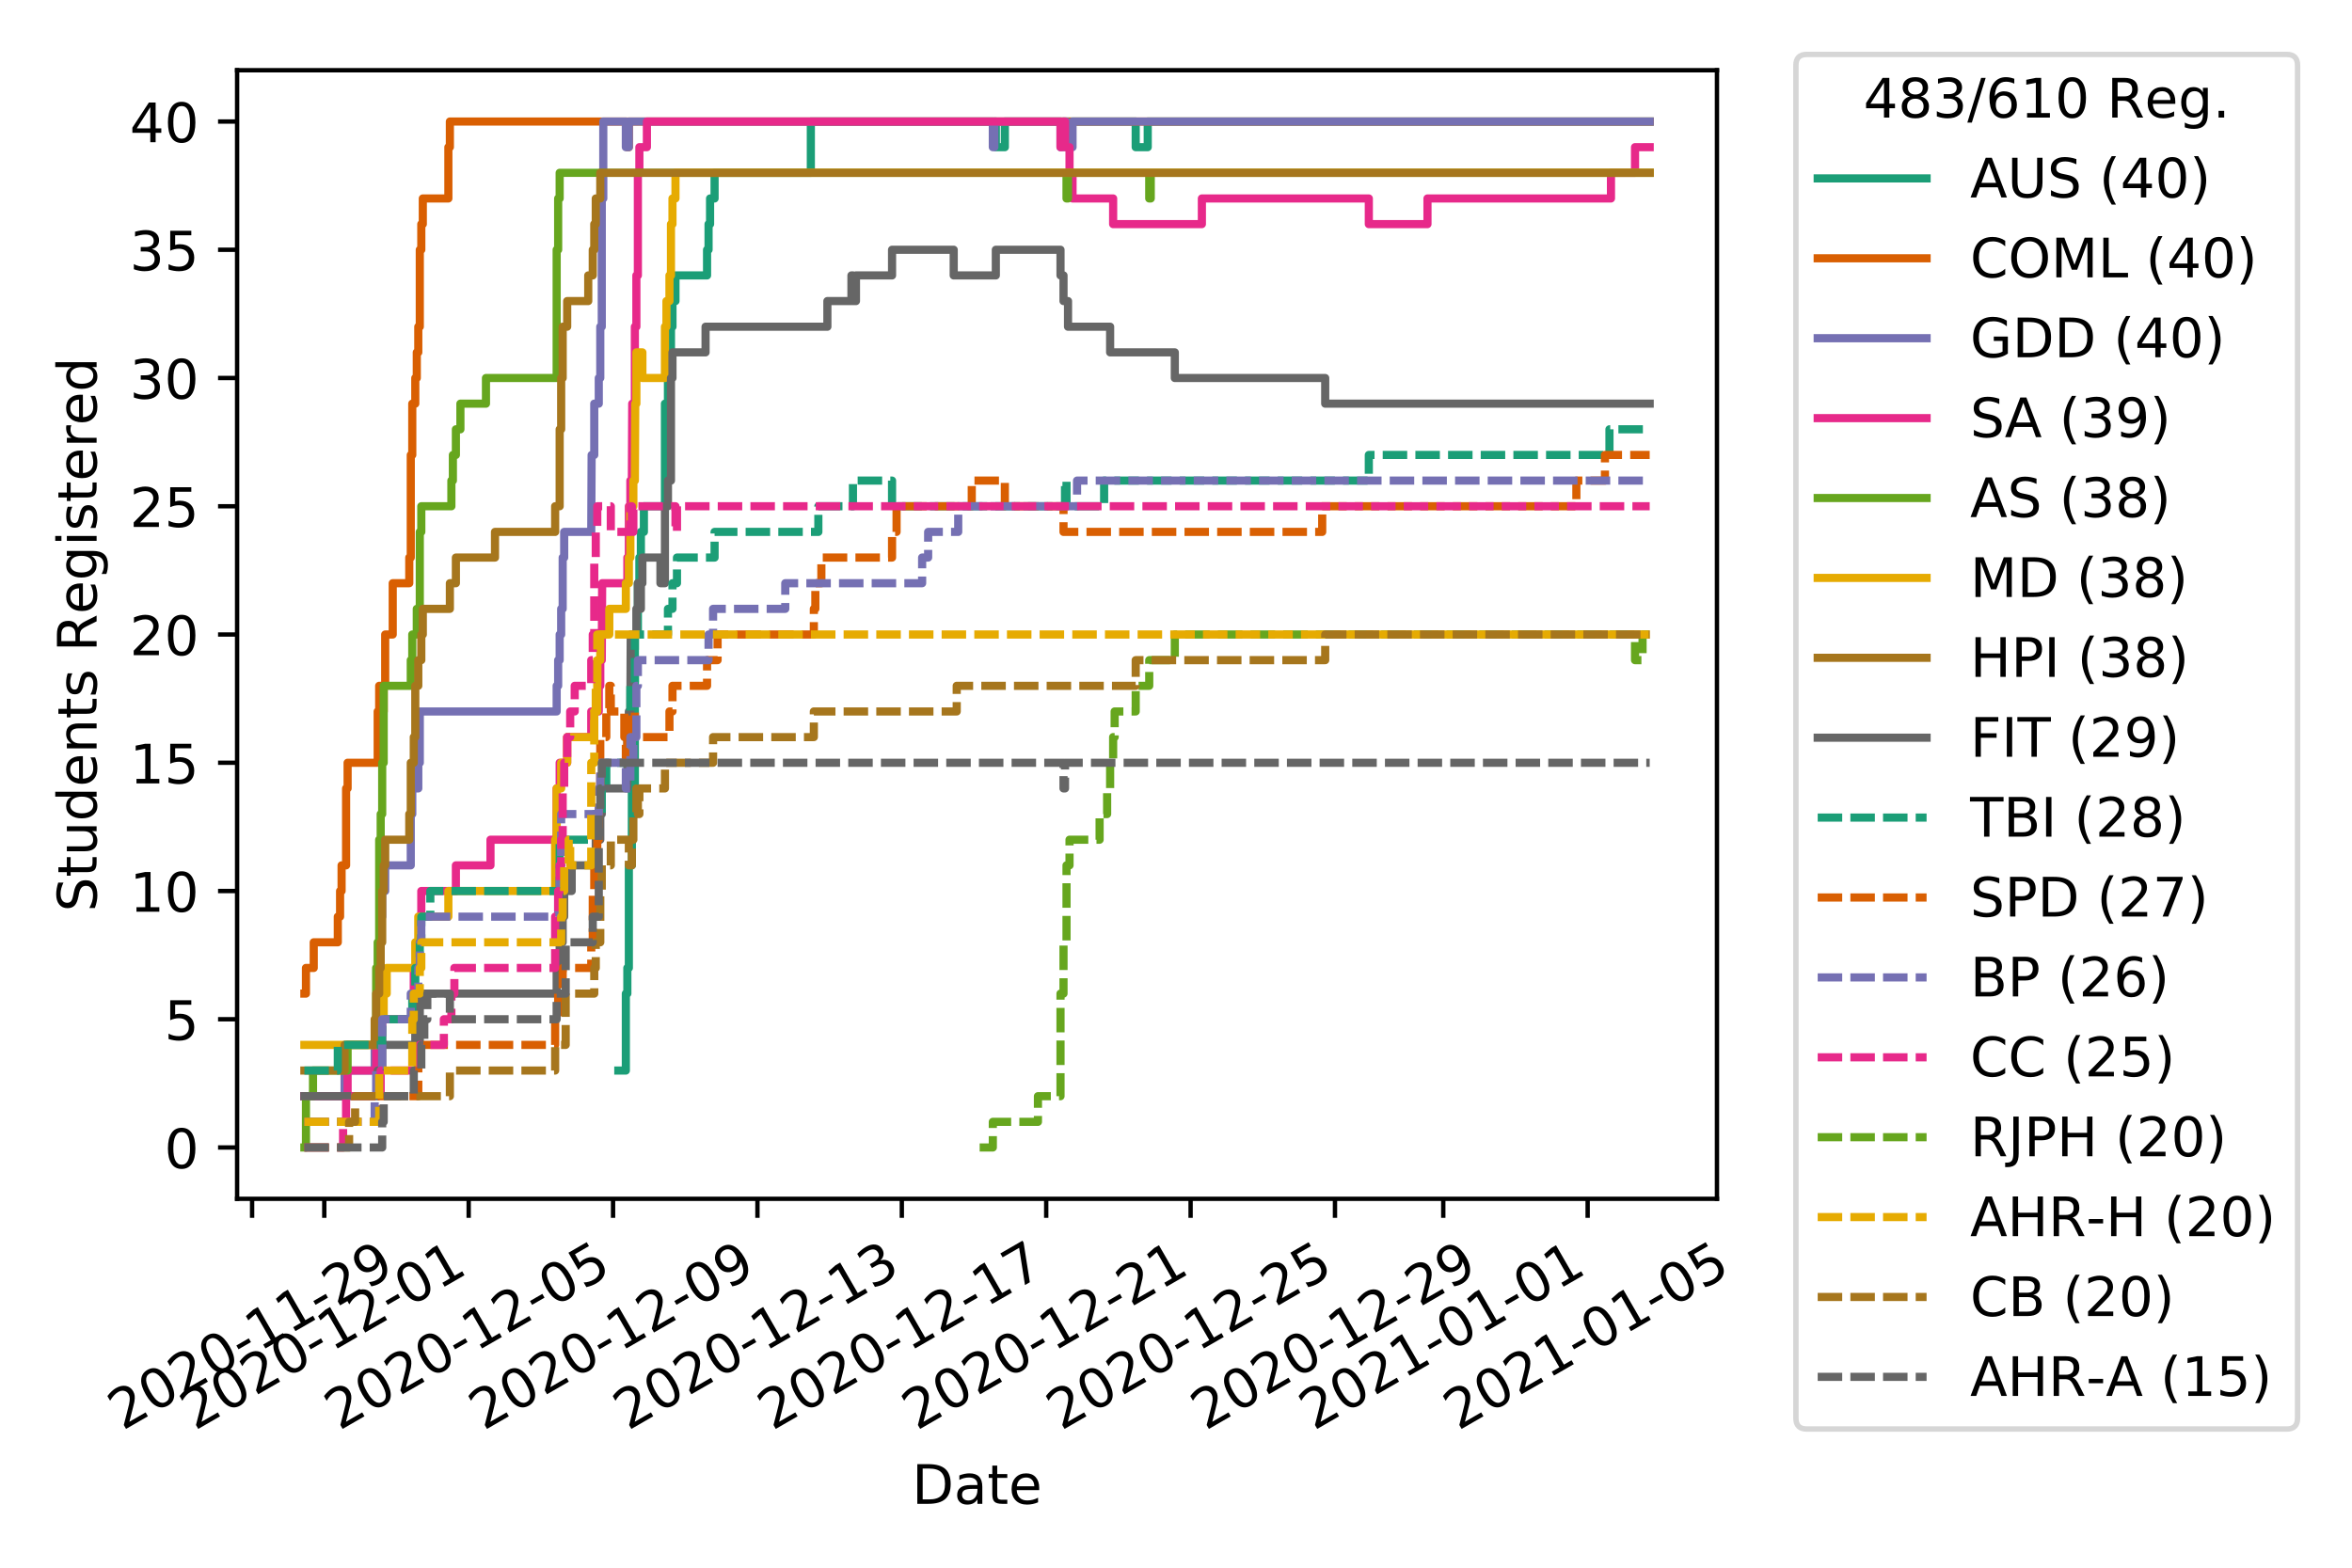 <?xml version="1.0" encoding="utf-8" standalone="no"?>
<!DOCTYPE svg PUBLIC "-//W3C//DTD SVG 1.1//EN"
  "http://www.w3.org/Graphics/SVG/1.1/DTD/svg11.dtd">
<!-- Created with matplotlib (https://matplotlib.org/) -->
<svg height="288pt" version="1.1" viewBox="0 0 432 288" width="432pt" xmlns="http://www.w3.org/2000/svg" xmlns:xlink="http://www.w3.org/1999/xlink">
 <defs>
  <style type="text/css">
*{stroke-linecap:butt;stroke-linejoin:round;}
  </style>
 </defs>
 <g id="figure_1">
  <g id="patch_1">
   <path d="M 0 288 
L 432 288 
L 432 0 
L 0 0 
z
" style="fill:#ffffff;"/>
  </g>
  <g id="axes_1">
   <g id="patch_2">
    <path d="M 43.55 220.231 
L 315.36 220.231 
L 315.36 12.9 
L 43.55 12.9 
z
" style="fill:#ffffff;"/>
   </g>
   <g id="matplotlib.axis_1">
    <g id="xtick_1">
     <g id="line2d_1">
      <defs>
       <path d="M 0 0 
L 0 3.5 
" id="m8bc1759fa7" style="stroke:#000000;stroke-width:0.8;"/>
      </defs>
      <g>
       <use style="stroke:#000000;stroke-width:0.8;" x="46.304" xlink:href="#m8bc1759fa7" y="220.231"/>
      </g>
     </g>
     <g id="text_1">
      <!-- 2020-11-29 -->
      <defs>
       <path d="M 19.188 8.297 
L 53.609 8.297 
L 53.609 0 
L 7.328 0 
L 7.328 8.297 
Q 12.938 14.109 22.625 23.891 
Q 32.328 33.688 34.812 36.531 
Q 39.547 41.844 41.422 45.531 
Q 43.312 49.219 43.312 52.781 
Q 43.312 58.594 39.234 62.25 
Q 35.156 65.922 28.609 65.922 
Q 23.969 65.922 18.812 64.312 
Q 13.672 62.703 7.812 59.422 
L 7.812 69.391 
Q 13.766 71.781 18.938 73 
Q 24.125 74.219 28.422 74.219 
Q 39.75 74.219 46.484 68.547 
Q 53.219 62.891 53.219 53.422 
Q 53.219 48.922 51.531 44.891 
Q 49.859 40.875 45.406 35.406 
Q 44.188 33.984 37.641 27.219 
Q 31.109 20.453 19.188 8.297 
z
" id="DejaVuSans-50"/>
       <path d="M 31.781 66.406 
Q 24.172 66.406 20.328 58.906 
Q 16.5 51.422 16.5 36.375 
Q 16.5 21.391 20.328 13.891 
Q 24.172 6.391 31.781 6.391 
Q 39.453 6.391 43.281 13.891 
Q 47.125 21.391 47.125 36.375 
Q 47.125 51.422 43.281 58.906 
Q 39.453 66.406 31.781 66.406 
z
M 31.781 74.219 
Q 44.047 74.219 50.516 64.516 
Q 56.984 54.828 56.984 36.375 
Q 56.984 17.969 50.516 8.266 
Q 44.047 -1.422 31.781 -1.422 
Q 19.531 -1.422 13.062 8.266 
Q 6.594 17.969 6.594 36.375 
Q 6.594 54.828 13.062 64.516 
Q 19.531 74.219 31.781 74.219 
z
" id="DejaVuSans-48"/>
       <path d="M 4.891 31.391 
L 31.203 31.391 
L 31.203 23.391 
L 4.891 23.391 
z
" id="DejaVuSans-45"/>
       <path d="M 12.406 8.297 
L 28.516 8.297 
L 28.516 63.922 
L 10.984 60.406 
L 10.984 69.391 
L 28.422 72.906 
L 38.281 72.906 
L 38.281 8.297 
L 54.391 8.297 
L 54.391 0 
L 12.406 0 
z
" id="DejaVuSans-49"/>
       <path d="M 10.984 1.516 
L 10.984 10.5 
Q 14.703 8.734 18.5 7.812 
Q 22.312 6.891 25.984 6.891 
Q 35.75 6.891 40.891 13.453 
Q 46.047 20.016 46.781 33.406 
Q 43.953 29.203 39.594 26.953 
Q 35.25 24.703 29.984 24.703 
Q 19.047 24.703 12.672 31.312 
Q 6.297 37.938 6.297 49.422 
Q 6.297 60.641 12.938 67.422 
Q 19.578 74.219 30.609 74.219 
Q 43.266 74.219 49.922 64.516 
Q 56.594 54.828 56.594 36.375 
Q 56.594 19.141 48.406 8.859 
Q 40.234 -1.422 26.422 -1.422 
Q 22.703 -1.422 18.891 -0.688 
Q 15.094 0.047 10.984 1.516 
z
M 30.609 32.422 
Q 37.25 32.422 41.125 36.953 
Q 45.016 41.5 45.016 49.422 
Q 45.016 57.281 41.125 61.844 
Q 37.25 66.406 30.609 66.406 
Q 23.969 66.406 20.094 61.844 
Q 16.219 57.281 16.219 49.422 
Q 16.219 41.5 20.094 36.953 
Q 23.969 32.422 30.609 32.422 
z
" id="DejaVuSans-57"/>
      </defs>
      <g transform="translate(22.518 262.869)rotate(-30)scale(0.1 -0.1)">
       <use xlink:href="#DejaVuSans-50"/>
       <use x="63.623" xlink:href="#DejaVuSans-48"/>
       <use x="127.246" xlink:href="#DejaVuSans-50"/>
       <use x="190.869" xlink:href="#DejaVuSans-48"/>
       <use x="254.492" xlink:href="#DejaVuSans-45"/>
       <use x="290.576" xlink:href="#DejaVuSans-49"/>
       <use x="354.199" xlink:href="#DejaVuSans-49"/>
       <use x="417.822" xlink:href="#DejaVuSans-45"/>
       <use x="453.906" xlink:href="#DejaVuSans-50"/>
       <use x="517.529" xlink:href="#DejaVuSans-57"/>
      </g>
     </g>
    </g>
    <g id="xtick_2">
     <g id="line2d_2">
      <g>
       <use style="stroke:#000000;stroke-width:0.8;" x="59.563" xlink:href="#m8bc1759fa7" y="220.231"/>
      </g>
     </g>
     <g id="text_2">
      <!-- 2020-12-01 -->
      <g transform="translate(35.778 262.869)rotate(-30)scale(0.1 -0.1)">
       <use xlink:href="#DejaVuSans-50"/>
       <use x="63.623" xlink:href="#DejaVuSans-48"/>
       <use x="127.246" xlink:href="#DejaVuSans-50"/>
       <use x="190.869" xlink:href="#DejaVuSans-48"/>
       <use x="254.492" xlink:href="#DejaVuSans-45"/>
       <use x="290.576" xlink:href="#DejaVuSans-49"/>
       <use x="354.199" xlink:href="#DejaVuSans-50"/>
       <use x="417.822" xlink:href="#DejaVuSans-45"/>
       <use x="453.906" xlink:href="#DejaVuSans-48"/>
       <use x="517.529" xlink:href="#DejaVuSans-49"/>
      </g>
     </g>
    </g>
    <g id="xtick_3">
     <g id="line2d_3">
      <g>
       <use style="stroke:#000000;stroke-width:0.8;" x="86.083" xlink:href="#m8bc1759fa7" y="220.231"/>
      </g>
     </g>
     <g id="text_3">
      <!-- 2020-12-05 -->
      <defs>
       <path d="M 10.797 72.906 
L 49.516 72.906 
L 49.516 64.594 
L 19.828 64.594 
L 19.828 46.734 
Q 21.969 47.469 24.109 47.828 
Q 26.266 48.188 28.422 48.188 
Q 40.625 48.188 47.75 41.5 
Q 54.891 34.812 54.891 23.391 
Q 54.891 11.625 47.562 5.094 
Q 40.234 -1.422 26.906 -1.422 
Q 22.312 -1.422 17.547 -0.641 
Q 12.797 0.141 7.719 1.703 
L 7.719 11.625 
Q 12.109 9.234 16.797 8.062 
Q 21.484 6.891 26.703 6.891 
Q 35.156 6.891 40.078 11.328 
Q 45.016 15.766 45.016 23.391 
Q 45.016 31 40.078 35.438 
Q 35.156 39.891 26.703 39.891 
Q 22.75 39.891 18.812 39.016 
Q 14.891 38.141 10.797 36.281 
z
" id="DejaVuSans-53"/>
      </defs>
      <g transform="translate(62.298 262.869)rotate(-30)scale(0.1 -0.1)">
       <use xlink:href="#DejaVuSans-50"/>
       <use x="63.623" xlink:href="#DejaVuSans-48"/>
       <use x="127.246" xlink:href="#DejaVuSans-50"/>
       <use x="190.869" xlink:href="#DejaVuSans-48"/>
       <use x="254.492" xlink:href="#DejaVuSans-45"/>
       <use x="290.576" xlink:href="#DejaVuSans-49"/>
       <use x="354.199" xlink:href="#DejaVuSans-50"/>
       <use x="417.822" xlink:href="#DejaVuSans-45"/>
       <use x="453.906" xlink:href="#DejaVuSans-48"/>
       <use x="517.529" xlink:href="#DejaVuSans-53"/>
      </g>
     </g>
    </g>
    <g id="xtick_4">
     <g id="line2d_4">
      <g>
       <use style="stroke:#000000;stroke-width:0.8;" x="112.602" xlink:href="#m8bc1759fa7" y="220.231"/>
      </g>
     </g>
     <g id="text_4">
      <!-- 2020-12-09 -->
      <g transform="translate(88.817 262.869)rotate(-30)scale(0.1 -0.1)">
       <use xlink:href="#DejaVuSans-50"/>
       <use x="63.623" xlink:href="#DejaVuSans-48"/>
       <use x="127.246" xlink:href="#DejaVuSans-50"/>
       <use x="190.869" xlink:href="#DejaVuSans-48"/>
       <use x="254.492" xlink:href="#DejaVuSans-45"/>
       <use x="290.576" xlink:href="#DejaVuSans-49"/>
       <use x="354.199" xlink:href="#DejaVuSans-50"/>
       <use x="417.822" xlink:href="#DejaVuSans-45"/>
       <use x="453.906" xlink:href="#DejaVuSans-48"/>
       <use x="517.529" xlink:href="#DejaVuSans-57"/>
      </g>
     </g>
    </g>
    <g id="xtick_5">
     <g id="line2d_5">
      <g>
       <use style="stroke:#000000;stroke-width:0.8;" x="139.122" xlink:href="#m8bc1759fa7" y="220.231"/>
      </g>
     </g>
     <g id="text_5">
      <!-- 2020-12-13 -->
      <defs>
       <path d="M 40.578 39.312 
Q 47.656 37.797 51.625 33 
Q 55.609 28.219 55.609 21.188 
Q 55.609 10.406 48.188 4.484 
Q 40.766 -1.422 27.094 -1.422 
Q 22.516 -1.422 17.656 -0.516 
Q 12.797 0.391 7.625 2.203 
L 7.625 11.719 
Q 11.719 9.328 16.594 8.109 
Q 21.484 6.891 26.812 6.891 
Q 36.078 6.891 40.938 10.547 
Q 45.797 14.203 45.797 21.188 
Q 45.797 27.641 41.281 31.266 
Q 36.766 34.906 28.719 34.906 
L 20.219 34.906 
L 20.219 43.016 
L 29.109 43.016 
Q 36.375 43.016 40.234 45.922 
Q 44.094 48.828 44.094 54.297 
Q 44.094 59.906 40.109 62.906 
Q 36.141 65.922 28.719 65.922 
Q 24.656 65.922 20.016 65.031 
Q 15.375 64.156 9.812 62.312 
L 9.812 71.094 
Q 15.438 72.656 20.344 73.438 
Q 25.25 74.219 29.594 74.219 
Q 40.828 74.219 47.359 69.109 
Q 53.906 64.016 53.906 55.328 
Q 53.906 49.266 50.438 45.094 
Q 46.969 40.922 40.578 39.312 
z
" id="DejaVuSans-51"/>
      </defs>
      <g transform="translate(115.337 262.869)rotate(-30)scale(0.1 -0.1)">
       <use xlink:href="#DejaVuSans-50"/>
       <use x="63.623" xlink:href="#DejaVuSans-48"/>
       <use x="127.246" xlink:href="#DejaVuSans-50"/>
       <use x="190.869" xlink:href="#DejaVuSans-48"/>
       <use x="254.492" xlink:href="#DejaVuSans-45"/>
       <use x="290.576" xlink:href="#DejaVuSans-49"/>
       <use x="354.199" xlink:href="#DejaVuSans-50"/>
       <use x="417.822" xlink:href="#DejaVuSans-45"/>
       <use x="453.906" xlink:href="#DejaVuSans-49"/>
       <use x="517.529" xlink:href="#DejaVuSans-51"/>
      </g>
     </g>
    </g>
    <g id="xtick_6">
     <g id="line2d_6">
      <g>
       <use style="stroke:#000000;stroke-width:0.8;" x="165.641" xlink:href="#m8bc1759fa7" y="220.231"/>
      </g>
     </g>
     <g id="text_6">
      <!-- 2020-12-17 -->
      <defs>
       <path d="M 8.203 72.906 
L 55.078 72.906 
L 55.078 68.703 
L 28.609 0 
L 18.312 0 
L 43.219 64.594 
L 8.203 64.594 
z
" id="DejaVuSans-55"/>
      </defs>
      <g transform="translate(141.856 262.869)rotate(-30)scale(0.1 -0.1)">
       <use xlink:href="#DejaVuSans-50"/>
       <use x="63.623" xlink:href="#DejaVuSans-48"/>
       <use x="127.246" xlink:href="#DejaVuSans-50"/>
       <use x="190.869" xlink:href="#DejaVuSans-48"/>
       <use x="254.492" xlink:href="#DejaVuSans-45"/>
       <use x="290.576" xlink:href="#DejaVuSans-49"/>
       <use x="354.199" xlink:href="#DejaVuSans-50"/>
       <use x="417.822" xlink:href="#DejaVuSans-45"/>
       <use x="453.906" xlink:href="#DejaVuSans-49"/>
       <use x="517.529" xlink:href="#DejaVuSans-55"/>
      </g>
     </g>
    </g>
    <g id="xtick_7">
     <g id="line2d_7">
      <g>
       <use style="stroke:#000000;stroke-width:0.8;" x="192.161" xlink:href="#m8bc1759fa7" y="220.231"/>
      </g>
     </g>
     <g id="text_7">
      <!-- 2020-12-21 -->
      <g transform="translate(168.376 262.869)rotate(-30)scale(0.1 -0.1)">
       <use xlink:href="#DejaVuSans-50"/>
       <use x="63.623" xlink:href="#DejaVuSans-48"/>
       <use x="127.246" xlink:href="#DejaVuSans-50"/>
       <use x="190.869" xlink:href="#DejaVuSans-48"/>
       <use x="254.492" xlink:href="#DejaVuSans-45"/>
       <use x="290.576" xlink:href="#DejaVuSans-49"/>
       <use x="354.199" xlink:href="#DejaVuSans-50"/>
       <use x="417.822" xlink:href="#DejaVuSans-45"/>
       <use x="453.906" xlink:href="#DejaVuSans-50"/>
       <use x="517.529" xlink:href="#DejaVuSans-49"/>
      </g>
     </g>
    </g>
    <g id="xtick_8">
     <g id="line2d_8">
      <g>
       <use style="stroke:#000000;stroke-width:0.8;" x="218.681" xlink:href="#m8bc1759fa7" y="220.231"/>
      </g>
     </g>
     <g id="text_8">
      <!-- 2020-12-25 -->
      <g transform="translate(194.895 262.869)rotate(-30)scale(0.1 -0.1)">
       <use xlink:href="#DejaVuSans-50"/>
       <use x="63.623" xlink:href="#DejaVuSans-48"/>
       <use x="127.246" xlink:href="#DejaVuSans-50"/>
       <use x="190.869" xlink:href="#DejaVuSans-48"/>
       <use x="254.492" xlink:href="#DejaVuSans-45"/>
       <use x="290.576" xlink:href="#DejaVuSans-49"/>
       <use x="354.199" xlink:href="#DejaVuSans-50"/>
       <use x="417.822" xlink:href="#DejaVuSans-45"/>
       <use x="453.906" xlink:href="#DejaVuSans-50"/>
       <use x="517.529" xlink:href="#DejaVuSans-53"/>
      </g>
     </g>
    </g>
    <g id="xtick_9">
     <g id="line2d_9">
      <g>
       <use style="stroke:#000000;stroke-width:0.8;" x="245.2" xlink:href="#m8bc1759fa7" y="220.231"/>
      </g>
     </g>
     <g id="text_9">
      <!-- 2020-12-29 -->
      <g transform="translate(221.415 262.869)rotate(-30)scale(0.1 -0.1)">
       <use xlink:href="#DejaVuSans-50"/>
       <use x="63.623" xlink:href="#DejaVuSans-48"/>
       <use x="127.246" xlink:href="#DejaVuSans-50"/>
       <use x="190.869" xlink:href="#DejaVuSans-48"/>
       <use x="254.492" xlink:href="#DejaVuSans-45"/>
       <use x="290.576" xlink:href="#DejaVuSans-49"/>
       <use x="354.199" xlink:href="#DejaVuSans-50"/>
       <use x="417.822" xlink:href="#DejaVuSans-45"/>
       <use x="453.906" xlink:href="#DejaVuSans-50"/>
       <use x="517.529" xlink:href="#DejaVuSans-57"/>
      </g>
     </g>
    </g>
    <g id="xtick_10">
     <g id="line2d_10">
      <g>
       <use style="stroke:#000000;stroke-width:0.8;" x="265.09" xlink:href="#m8bc1759fa7" y="220.231"/>
      </g>
     </g>
     <g id="text_10">
      <!-- 2021-01-01 -->
      <g transform="translate(241.305 262.869)rotate(-30)scale(0.1 -0.1)">
       <use xlink:href="#DejaVuSans-50"/>
       <use x="63.623" xlink:href="#DejaVuSans-48"/>
       <use x="127.246" xlink:href="#DejaVuSans-50"/>
       <use x="190.869" xlink:href="#DejaVuSans-49"/>
       <use x="254.492" xlink:href="#DejaVuSans-45"/>
       <use x="290.576" xlink:href="#DejaVuSans-48"/>
       <use x="354.199" xlink:href="#DejaVuSans-49"/>
       <use x="417.822" xlink:href="#DejaVuSans-45"/>
       <use x="453.906" xlink:href="#DejaVuSans-48"/>
       <use x="517.529" xlink:href="#DejaVuSans-49"/>
      </g>
     </g>
    </g>
    <g id="xtick_11">
     <g id="line2d_11">
      <g>
       <use style="stroke:#000000;stroke-width:0.8;" x="291.609" xlink:href="#m8bc1759fa7" y="220.231"/>
      </g>
     </g>
     <g id="text_11">
      <!-- 2021-01-05 -->
      <g transform="translate(267.824 262.869)rotate(-30)scale(0.1 -0.1)">
       <use xlink:href="#DejaVuSans-50"/>
       <use x="63.623" xlink:href="#DejaVuSans-48"/>
       <use x="127.246" xlink:href="#DejaVuSans-50"/>
       <use x="190.869" xlink:href="#DejaVuSans-49"/>
       <use x="254.492" xlink:href="#DejaVuSans-45"/>
       <use x="290.576" xlink:href="#DejaVuSans-48"/>
       <use x="354.199" xlink:href="#DejaVuSans-49"/>
       <use x="417.822" xlink:href="#DejaVuSans-45"/>
       <use x="453.906" xlink:href="#DejaVuSans-48"/>
       <use x="517.529" xlink:href="#DejaVuSans-53"/>
      </g>
     </g>
    </g>
    <g id="text_12">
     <!-- Date -->
     <defs>
      <path d="M 19.672 64.797 
L 19.672 8.109 
L 31.594 8.109 
Q 46.688 8.109 53.688 14.938 
Q 60.688 21.781 60.688 36.531 
Q 60.688 51.172 53.688 57.984 
Q 46.688 64.797 31.594 64.797 
z
M 9.812 72.906 
L 30.078 72.906 
Q 51.266 72.906 61.172 64.094 
Q 71.094 55.281 71.094 36.531 
Q 71.094 17.672 61.125 8.828 
Q 51.172 0 30.078 0 
L 9.812 0 
z
" id="DejaVuSans-68"/>
      <path d="M 34.281 27.484 
Q 23.391 27.484 19.188 25 
Q 14.984 22.516 14.984 16.5 
Q 14.984 11.719 18.141 8.906 
Q 21.297 6.109 26.703 6.109 
Q 34.188 6.109 38.703 11.406 
Q 43.219 16.703 43.219 25.484 
L 43.219 27.484 
z
M 52.203 31.203 
L 52.203 0 
L 43.219 0 
L 43.219 8.297 
Q 40.141 3.328 35.547 0.953 
Q 30.953 -1.422 24.312 -1.422 
Q 15.922 -1.422 10.953 3.297 
Q 6 8.016 6 15.922 
Q 6 25.141 12.172 29.828 
Q 18.359 34.516 30.609 34.516 
L 43.219 34.516 
L 43.219 35.406 
Q 43.219 41.609 39.141 45 
Q 35.062 48.391 27.688 48.391 
Q 23 48.391 18.547 47.266 
Q 14.109 46.141 10.016 43.891 
L 10.016 52.203 
Q 14.938 54.109 19.578 55.047 
Q 24.219 56 28.609 56 
Q 40.484 56 46.344 49.844 
Q 52.203 43.703 52.203 31.203 
z
" id="DejaVuSans-97"/>
      <path d="M 18.312 70.219 
L 18.312 54.688 
L 36.812 54.688 
L 36.812 47.703 
L 18.312 47.703 
L 18.312 18.016 
Q 18.312 11.328 20.141 9.422 
Q 21.969 7.516 27.594 7.516 
L 36.812 7.516 
L 36.812 0 
L 27.594 0 
Q 17.188 0 13.234 3.875 
Q 9.281 7.766 9.281 18.016 
L 9.281 47.703 
L 2.688 47.703 
L 2.688 54.688 
L 9.281 54.688 
L 9.281 70.219 
z
" id="DejaVuSans-116"/>
      <path d="M 56.203 29.594 
L 56.203 25.203 
L 14.891 25.203 
Q 15.484 15.922 20.484 11.062 
Q 25.484 6.203 34.422 6.203 
Q 39.594 6.203 44.453 7.469 
Q 49.312 8.734 54.109 11.281 
L 54.109 2.781 
Q 49.266 0.734 44.188 -0.344 
Q 39.109 -1.422 33.891 -1.422 
Q 20.797 -1.422 13.156 6.188 
Q 5.516 13.812 5.516 26.812 
Q 5.516 40.234 12.766 48.109 
Q 20.016 56 32.328 56 
Q 43.359 56 49.781 48.891 
Q 56.203 41.797 56.203 29.594 
z
M 47.219 32.234 
Q 47.125 39.594 43.094 43.984 
Q 39.062 48.391 32.422 48.391 
Q 24.906 48.391 20.391 44.141 
Q 15.875 39.891 15.188 32.172 
z
" id="DejaVuSans-101"/>
     </defs>
     <g transform="translate(167.504 276.269)scale(0.1 -0.1)">
      <use xlink:href="#DejaVuSans-68"/>
      <use x="77.002" xlink:href="#DejaVuSans-97"/>
      <use x="138.281" xlink:href="#DejaVuSans-116"/>
      <use x="177.49" xlink:href="#DejaVuSans-101"/>
     </g>
    </g>
   </g>
   <g id="matplotlib.axis_2">
    <g id="ytick_1">
     <g id="line2d_12">
      <defs>
       <path d="M 0 0 
L -3.5 0 
" id="mb5f8b6ce61" style="stroke:#000000;stroke-width:0.8;"/>
      </defs>
      <g>
       <use style="stroke:#000000;stroke-width:0.8;" x="43.55" xlink:href="#mb5f8b6ce61" y="210.807"/>
      </g>
     </g>
     <g id="text_13">
      <!-- 0 -->
      <g transform="translate(30.188 214.606)scale(0.1 -0.1)">
       <use xlink:href="#DejaVuSans-48"/>
      </g>
     </g>
    </g>
    <g id="ytick_2">
     <g id="line2d_13">
      <g>
       <use style="stroke:#000000;stroke-width:0.8;" x="43.55" xlink:href="#mb5f8b6ce61" y="187.246"/>
      </g>
     </g>
     <g id="text_14">
      <!-- 5 -->
      <g transform="translate(30.188 191.046)scale(0.1 -0.1)">
       <use xlink:href="#DejaVuSans-53"/>
      </g>
     </g>
    </g>
    <g id="ytick_3">
     <g id="line2d_14">
      <g>
       <use style="stroke:#000000;stroke-width:0.8;" x="43.55" xlink:href="#mb5f8b6ce61" y="163.686"/>
      </g>
     </g>
     <g id="text_15">
      <!-- 10 -->
      <g transform="translate(23.825 167.485)scale(0.1 -0.1)">
       <use xlink:href="#DejaVuSans-49"/>
       <use x="63.623" xlink:href="#DejaVuSans-48"/>
      </g>
     </g>
    </g>
    <g id="ytick_4">
     <g id="line2d_15">
      <g>
       <use style="stroke:#000000;stroke-width:0.8;" x="43.55" xlink:href="#mb5f8b6ce61" y="140.126"/>
      </g>
     </g>
     <g id="text_16">
      <!-- 15 -->
      <g transform="translate(23.825 143.925)scale(0.1 -0.1)">
       <use xlink:href="#DejaVuSans-49"/>
       <use x="63.623" xlink:href="#DejaVuSans-53"/>
      </g>
     </g>
    </g>
    <g id="ytick_5">
     <g id="line2d_16">
      <g>
       <use style="stroke:#000000;stroke-width:0.8;" x="43.55" xlink:href="#mb5f8b6ce61" y="116.565"/>
      </g>
     </g>
     <g id="text_17">
      <!-- 20 -->
      <g transform="translate(23.825 120.365)scale(0.1 -0.1)">
       <use xlink:href="#DejaVuSans-50"/>
       <use x="63.623" xlink:href="#DejaVuSans-48"/>
      </g>
     </g>
    </g>
    <g id="ytick_6">
     <g id="line2d_17">
      <g>
       <use style="stroke:#000000;stroke-width:0.8;" x="43.55" xlink:href="#mb5f8b6ce61" y="93.005"/>
      </g>
     </g>
     <g id="text_18">
      <!-- 25 -->
      <g transform="translate(23.825 96.804)scale(0.1 -0.1)">
       <use xlink:href="#DejaVuSans-50"/>
       <use x="63.623" xlink:href="#DejaVuSans-53"/>
      </g>
     </g>
    </g>
    <g id="ytick_7">
     <g id="line2d_18">
      <g>
       <use style="stroke:#000000;stroke-width:0.8;" x="43.55" xlink:href="#mb5f8b6ce61" y="69.445"/>
      </g>
     </g>
     <g id="text_19">
      <!-- 30 -->
      <g transform="translate(23.825 73.244)scale(0.1 -0.1)">
       <use xlink:href="#DejaVuSans-51"/>
       <use x="63.623" xlink:href="#DejaVuSans-48"/>
      </g>
     </g>
    </g>
    <g id="ytick_8">
     <g id="line2d_19">
      <g>
       <use style="stroke:#000000;stroke-width:0.8;" x="43.55" xlink:href="#mb5f8b6ce61" y="45.884"/>
      </g>
     </g>
     <g id="text_20">
      <!-- 35 -->
      <g transform="translate(23.825 49.684)scale(0.1 -0.1)">
       <use xlink:href="#DejaVuSans-51"/>
       <use x="63.623" xlink:href="#DejaVuSans-53"/>
      </g>
     </g>
    </g>
    <g id="ytick_9">
     <g id="line2d_20">
      <g>
       <use style="stroke:#000000;stroke-width:0.8;" x="43.55" xlink:href="#mb5f8b6ce61" y="22.324"/>
      </g>
     </g>
     <g id="text_21">
      <!-- 40 -->
      <defs>
       <path d="M 37.797 64.312 
L 12.891 25.391 
L 37.797 25.391 
z
M 35.203 72.906 
L 47.609 72.906 
L 47.609 25.391 
L 58.016 25.391 
L 58.016 17.188 
L 47.609 17.188 
L 47.609 0 
L 37.797 0 
L 37.797 17.188 
L 4.891 17.188 
L 4.891 26.703 
z
" id="DejaVuSans-52"/>
      </defs>
      <g transform="translate(23.825 26.123)scale(0.1 -0.1)">
       <use xlink:href="#DejaVuSans-52"/>
       <use x="63.623" xlink:href="#DejaVuSans-48"/>
      </g>
     </g>
    </g>
    <g id="text_22">
     <!-- Students Registered -->
     <defs>
      <path d="M 53.516 70.516 
L 53.516 60.891 
Q 47.906 63.578 42.922 64.891 
Q 37.938 66.219 33.297 66.219 
Q 25.25 66.219 20.875 63.094 
Q 16.5 59.969 16.5 54.203 
Q 16.5 49.359 19.406 46.891 
Q 22.312 44.438 30.422 42.922 
L 36.375 41.703 
Q 47.406 39.594 52.656 34.297 
Q 57.906 29 57.906 20.125 
Q 57.906 9.516 50.797 4.047 
Q 43.703 -1.422 29.984 -1.422 
Q 24.812 -1.422 18.969 -0.25 
Q 13.141 0.922 6.891 3.219 
L 6.891 13.375 
Q 12.891 10.016 18.656 8.297 
Q 24.422 6.594 29.984 6.594 
Q 38.422 6.594 43.016 9.906 
Q 47.609 13.234 47.609 19.391 
Q 47.609 24.75 44.312 27.781 
Q 41.016 30.812 33.5 32.328 
L 27.484 33.5 
Q 16.453 35.688 11.516 40.375 
Q 6.594 45.062 6.594 53.422 
Q 6.594 63.094 13.406 68.656 
Q 20.219 74.219 32.172 74.219 
Q 37.312 74.219 42.625 73.281 
Q 47.953 72.359 53.516 70.516 
z
" id="DejaVuSans-83"/>
      <path d="M 8.5 21.578 
L 8.5 54.688 
L 17.484 54.688 
L 17.484 21.922 
Q 17.484 14.156 20.5 10.266 
Q 23.531 6.391 29.594 6.391 
Q 36.859 6.391 41.078 11.031 
Q 45.312 15.672 45.312 23.688 
L 45.312 54.688 
L 54.297 54.688 
L 54.297 0 
L 45.312 0 
L 45.312 8.406 
Q 42.047 3.422 37.719 1 
Q 33.406 -1.422 27.688 -1.422 
Q 18.266 -1.422 13.375 4.438 
Q 8.5 10.297 8.5 21.578 
z
M 31.109 56 
z
" id="DejaVuSans-117"/>
      <path d="M 45.406 46.391 
L 45.406 75.984 
L 54.391 75.984 
L 54.391 0 
L 45.406 0 
L 45.406 8.203 
Q 42.578 3.328 38.25 0.953 
Q 33.938 -1.422 27.875 -1.422 
Q 17.969 -1.422 11.734 6.484 
Q 5.516 14.406 5.516 27.297 
Q 5.516 40.188 11.734 48.094 
Q 17.969 56 27.875 56 
Q 33.938 56 38.25 53.625 
Q 42.578 51.266 45.406 46.391 
z
M 14.797 27.297 
Q 14.797 17.391 18.875 11.75 
Q 22.953 6.109 30.078 6.109 
Q 37.203 6.109 41.297 11.75 
Q 45.406 17.391 45.406 27.297 
Q 45.406 37.203 41.297 42.844 
Q 37.203 48.484 30.078 48.484 
Q 22.953 48.484 18.875 42.844 
Q 14.797 37.203 14.797 27.297 
z
" id="DejaVuSans-100"/>
      <path d="M 54.891 33.016 
L 54.891 0 
L 45.906 0 
L 45.906 32.719 
Q 45.906 40.484 42.875 44.328 
Q 39.844 48.188 33.797 48.188 
Q 26.516 48.188 22.312 43.547 
Q 18.109 38.922 18.109 30.906 
L 18.109 0 
L 9.078 0 
L 9.078 54.688 
L 18.109 54.688 
L 18.109 46.188 
Q 21.344 51.125 25.703 53.562 
Q 30.078 56 35.797 56 
Q 45.219 56 50.047 50.172 
Q 54.891 44.344 54.891 33.016 
z
" id="DejaVuSans-110"/>
      <path d="M 44.281 53.078 
L 44.281 44.578 
Q 40.484 46.531 36.375 47.5 
Q 32.281 48.484 27.875 48.484 
Q 21.188 48.484 17.844 46.438 
Q 14.5 44.391 14.5 40.281 
Q 14.5 37.156 16.891 35.375 
Q 19.281 33.594 26.516 31.984 
L 29.594 31.297 
Q 39.156 29.25 43.188 25.516 
Q 47.219 21.781 47.219 15.094 
Q 47.219 7.469 41.188 3.016 
Q 35.156 -1.422 24.609 -1.422 
Q 20.219 -1.422 15.453 -0.562 
Q 10.688 0.297 5.422 2 
L 5.422 11.281 
Q 10.406 8.688 15.234 7.391 
Q 20.062 6.109 24.812 6.109 
Q 31.156 6.109 34.562 8.281 
Q 37.984 10.453 37.984 14.406 
Q 37.984 18.062 35.516 20.016 
Q 33.062 21.969 24.703 23.781 
L 21.578 24.516 
Q 13.234 26.266 9.516 29.906 
Q 5.812 33.547 5.812 39.891 
Q 5.812 47.609 11.281 51.797 
Q 16.75 56 26.812 56 
Q 31.781 56 36.172 55.266 
Q 40.578 54.547 44.281 53.078 
z
" id="DejaVuSans-115"/>
      <path id="DejaVuSans-32"/>
      <path d="M 44.391 34.188 
Q 47.562 33.109 50.562 29.594 
Q 53.562 26.078 56.594 19.922 
L 66.609 0 
L 56 0 
L 46.688 18.703 
Q 43.062 26.031 39.672 28.422 
Q 36.281 30.812 30.422 30.812 
L 19.672 30.812 
L 19.672 0 
L 9.812 0 
L 9.812 72.906 
L 32.078 72.906 
Q 44.578 72.906 50.734 67.672 
Q 56.891 62.453 56.891 51.906 
Q 56.891 45.016 53.688 40.469 
Q 50.484 35.938 44.391 34.188 
z
M 19.672 64.797 
L 19.672 38.922 
L 32.078 38.922 
Q 39.203 38.922 42.844 42.219 
Q 46.484 45.516 46.484 51.906 
Q 46.484 58.297 42.844 61.547 
Q 39.203 64.797 32.078 64.797 
z
" id="DejaVuSans-82"/>
      <path d="M 45.406 27.984 
Q 45.406 37.75 41.375 43.109 
Q 37.359 48.484 30.078 48.484 
Q 22.859 48.484 18.828 43.109 
Q 14.797 37.75 14.797 27.984 
Q 14.797 18.266 18.828 12.891 
Q 22.859 7.516 30.078 7.516 
Q 37.359 7.516 41.375 12.891 
Q 45.406 18.266 45.406 27.984 
z
M 54.391 6.781 
Q 54.391 -7.172 48.188 -13.984 
Q 42 -20.797 29.203 -20.797 
Q 24.469 -20.797 20.266 -20.094 
Q 16.062 -19.391 12.109 -17.922 
L 12.109 -9.188 
Q 16.062 -11.328 19.922 -12.344 
Q 23.781 -13.375 27.781 -13.375 
Q 36.625 -13.375 41.016 -8.766 
Q 45.406 -4.156 45.406 5.172 
L 45.406 9.625 
Q 42.625 4.781 38.281 2.391 
Q 33.938 0 27.875 0 
Q 17.828 0 11.672 7.656 
Q 5.516 15.328 5.516 27.984 
Q 5.516 40.672 11.672 48.328 
Q 17.828 56 27.875 56 
Q 33.938 56 38.281 53.609 
Q 42.625 51.219 45.406 46.391 
L 45.406 54.688 
L 54.391 54.688 
z
" id="DejaVuSans-103"/>
      <path d="M 9.422 54.688 
L 18.406 54.688 
L 18.406 0 
L 9.422 0 
z
M 9.422 75.984 
L 18.406 75.984 
L 18.406 64.594 
L 9.422 64.594 
z
" id="DejaVuSans-105"/>
      <path d="M 41.109 46.297 
Q 39.594 47.172 37.812 47.578 
Q 36.031 48 33.891 48 
Q 26.266 48 22.188 43.047 
Q 18.109 38.094 18.109 28.812 
L 18.109 0 
L 9.078 0 
L 9.078 54.688 
L 18.109 54.688 
L 18.109 46.188 
Q 20.953 51.172 25.484 53.578 
Q 30.031 56 36.531 56 
Q 37.453 56 38.578 55.875 
Q 39.703 55.766 41.062 55.516 
z
" id="DejaVuSans-114"/>
     </defs>
     <g transform="translate(17.745 167.499)rotate(-90)scale(0.1 -0.1)">
      <use xlink:href="#DejaVuSans-83"/>
      <use x="63.477" xlink:href="#DejaVuSans-116"/>
      <use x="102.686" xlink:href="#DejaVuSans-117"/>
      <use x="166.064" xlink:href="#DejaVuSans-100"/>
      <use x="229.541" xlink:href="#DejaVuSans-101"/>
      <use x="291.064" xlink:href="#DejaVuSans-110"/>
      <use x="354.443" xlink:href="#DejaVuSans-116"/>
      <use x="393.652" xlink:href="#DejaVuSans-115"/>
      <use x="445.752" xlink:href="#DejaVuSans-32"/>
      <use x="477.539" xlink:href="#DejaVuSans-82"/>
      <use x="546.959" xlink:href="#DejaVuSans-101"/>
      <use x="608.482" xlink:href="#DejaVuSans-103"/>
      <use x="671.959" xlink:href="#DejaVuSans-105"/>
      <use x="699.742" xlink:href="#DejaVuSans-115"/>
      <use x="751.842" xlink:href="#DejaVuSans-116"/>
      <use x="791.051" xlink:href="#DejaVuSans-101"/>
      <use x="852.574" xlink:href="#DejaVuSans-114"/>
      <use x="893.656" xlink:href="#DejaVuSans-101"/>
      <use x="955.18" xlink:href="#DejaVuSans-100"/>
     </g>
    </g>
   </g>
   <g id="line2d_21">
    <path clip-path="url(#p2b802f427e)" d="M 113.57 196.67 
L 114.951 196.67 
L 114.951 182.534 
L 115.02 182.534 
L 115.227 182.534 
L 115.227 177.822 
L 115.296 177.822 
L 115.503 177.822 
L 115.503 158.974 
L 115.573 158.974 
L 116.056 158.974 
L 116.056 144.838 
L 116.125 144.838 
L 116.608 144.838 
L 116.608 116.565 
L 116.678 116.565 
L 117.161 116.565 
L 117.161 107.141 
L 117.23 107.141 
L 117.437 107.141 
L 117.437 102.429 
L 117.506 102.429 
L 117.713 102.429 
L 117.713 97.717 
L 117.783 97.717 
L 118.266 97.717 
L 118.266 93.005 
L 118.335 93.005 
L 122.133 93.005 
L 122.133 74.157 
L 122.202 74.157 
L 122.686 74.157 
L 122.686 69.445 
L 122.755 69.445 
L 123.238 69.445 
L 123.238 60.021 
L 123.307 60.021 
L 123.515 60.021 
L 123.515 55.309 
L 123.584 55.309 
L 124.067 55.309 
L 124.067 50.597 
L 124.136 50.597 
L 129.868 50.597 
L 129.868 45.884 
L 129.937 45.884 
L 130.144 45.884 
L 130.144 41.172 
L 130.214 41.172 
L 130.421 41.172 
L 130.421 36.46 
L 130.49 36.46 
L 131.25 36.46 
L 131.25 31.748 
L 131.319 31.748 
L 148.929 31.748 
L 148.929 22.324 
L 148.998 22.324 
L 182.907 22.324 
L 182.907 27.036 
L 182.976 27.036 
L 184.565 27.036 
L 184.565 22.324 
L 184.634 22.324 
L 208.598 22.324 
L 208.598 27.036 
L 208.667 27.036 
L 210.808 27.036 
L 210.808 22.324 
L 210.877 22.324 
L 303.005 22.324 
L 303.005 22.324 
" style="fill:none;stroke:#1b9e77;stroke-linecap:square;stroke-width:1.5;"/>
   </g>
   <g id="line2d_22">
    <path clip-path="url(#p2b802f427e)" d="M 55.905 182.534 
L 56.196 182.534 
L 56.196 177.822 
L 56.304 177.822 
L 57.625 177.822 
L 57.625 173.11 
L 62.045 173.11 
L 62.045 168.398 
L 62.464 168.398 
L 62.464 163.686 
L 62.533 163.686 
L 62.741 163.686 
L 62.741 158.974 
L 62.81 158.974 
L 63.569 158.974 
L 63.569 144.838 
L 63.638 144.838 
L 63.846 144.838 
L 63.846 140.126 
L 63.915 140.126 
L 69.371 140.126 
L 69.371 130.702 
L 69.44 130.702 
L 69.647 130.702 
L 69.647 125.99 
L 69.716 125.99 
L 69.923 125.99 
L 69.923 130.702 
L 69.992 130.702 
L 70.476 130.702 
L 70.476 125.99 
L 70.545 125.99 
L 70.752 125.99 
L 70.752 116.565 
L 70.821 116.565 
L 72.133 116.565 
L 72.133 107.141 
L 72.202 107.141 
L 75.172 107.141 
L 75.172 102.429 
L 75.241 102.429 
L 75.448 102.429 
L 75.448 83.581 
L 75.517 83.581 
L 75.724 83.581 
L 75.724 74.157 
L 75.793 74.157 
L 76.277 74.157 
L 76.277 69.445 
L 76.346 69.445 
L 76.553 69.445 
L 76.553 64.733 
L 76.622 64.733 
L 76.829 64.733 
L 76.829 60.021 
L 76.898 60.021 
L 77.105 60.021 
L 77.105 45.884 
L 77.175 45.884 
L 77.382 45.884 
L 77.382 41.172 
L 77.451 41.172 
L 77.658 41.172 
L 77.658 36.46 
L 77.727 36.46 
L 82.354 36.46 
L 82.354 27.036 
L 82.423 27.036 
L 82.63 27.036 
L 82.63 22.324 
L 82.699 22.324 
L 115.227 22.324 
L 115.227 27.036 
L 115.296 27.036 
L 115.503 27.036 
L 115.503 22.324 
L 115.573 22.324 
L 303.005 22.324 
L 303.005 22.324 
" style="fill:none;stroke:#d95f02;stroke-linecap:square;stroke-width:1.5;"/>
   </g>
   <g id="line2d_23">
    <path clip-path="url(#p2b802f427e)" d="M 55.905 201.383 
L 63.293 201.383 
L 63.293 196.67 
L 63.362 196.67 
L 68.818 196.67 
L 68.818 191.958 
L 68.887 191.958 
L 69.094 191.958 
L 69.094 187.246 
L 69.163 187.246 
L 69.371 187.246 
L 69.371 177.822 
L 69.44 177.822 
L 69.647 177.822 
L 69.647 173.11 
L 69.716 173.11 
L 69.923 173.11 
L 69.923 168.398 
L 69.992 168.398 
L 70.199 168.398 
L 70.199 163.686 
L 70.268 163.686 
L 70.752 163.686 
L 70.752 158.974 
L 70.821 158.974 
L 75.448 158.974 
L 75.448 149.55 
L 75.517 149.55 
L 75.724 149.55 
L 75.724 144.838 
L 75.793 144.838 
L 76.829 144.838 
L 76.829 140.126 
L 76.898 140.126 
L 77.105 140.126 
L 77.105 130.702 
L 77.175 130.702 
L 102.244 130.702 
L 102.244 125.99 
L 102.313 125.99 
L 102.52 125.99 
L 102.52 121.277 
L 102.589 121.277 
L 102.796 121.277 
L 102.796 116.565 
L 102.865 116.565 
L 103.072 116.565 
L 103.072 111.853 
L 103.142 111.853 
L 103.349 111.853 
L 103.349 102.429 
L 103.418 102.429 
L 103.625 102.429 
L 103.625 97.717 
L 103.694 97.717 
L 108.597 97.717 
L 108.666 83.581 
L 108.666 83.581 
L 109.15 83.581 
L 109.15 74.157 
L 109.219 74.157 
L 109.979 74.157 
L 109.979 69.445 
L 110.048 69.445 
L 110.255 69.445 
L 110.255 60.021 
L 110.324 60.021 
L 110.531 60.021 
L 110.531 36.46 
L 110.6 36.46 
L 110.807 36.46 
L 110.807 22.324 
L 110.876 22.324 
L 114.951 22.324 
L 114.951 27.036 
L 115.02 27.036 
L 115.503 27.036 
L 115.503 22.324 
L 115.573 22.324 
L 182.355 22.324 
L 182.355 27.036 
L 182.424 27.036 
L 182.631 27.036 
L 182.631 22.324 
L 182.7 22.324 
L 194.786 22.324 
L 194.786 27.036 
L 194.855 27.036 
L 195.338 27.036 
L 195.338 22.324 
L 195.407 22.324 
L 195.891 22.324 
L 195.891 27.036 
L 195.96 27.036 
L 196.996 27.036 
L 196.996 22.324 
L 197.065 22.324 
L 303.005 22.324 
L 303.005 22.324 
" style="fill:none;stroke:#7570b3;stroke-linecap:square;stroke-width:1.5;"/>
   </g>
   <g id="line2d_24">
    <path clip-path="url(#p2b802f427e)" d="M 55.905 201.383 
L 63.846 201.383 
L 63.846 196.67 
L 63.915 196.67 
L 69.094 196.67 
L 69.094 191.958 
L 69.163 191.958 
L 70.199 191.958 
L 70.199 187.246 
L 70.268 187.246 
L 76 187.246 
L 76 177.822 
L 76.069 177.822 
L 76.553 177.822 
L 76.553 173.11 
L 76.622 173.11 
L 77.105 173.11 
L 77.105 168.398 
L 77.175 168.398 
L 77.382 168.398 
L 77.382 163.686 
L 77.451 163.686 
L 83.735 163.686 
L 83.735 158.974 
L 83.804 158.974 
L 90.089 158.974 
L 90.089 154.262 
L 90.158 154.262 
L 102.244 154.262 
L 102.244 144.838 
L 102.313 144.838 
L 102.796 144.838 
L 102.796 140.126 
L 102.865 140.126 
L 104.177 140.126 
L 104.177 135.414 
L 104.247 135.414 
L 108.597 135.414 
L 108.597 130.702 
L 108.666 130.702 
L 109.979 130.702 
L 109.979 125.99 
L 110.048 125.99 
L 110.255 125.99 
L 110.255 121.277 
L 110.324 121.277 
L 110.531 121.277 
L 110.6 107.141 
L 110.6 107.141 
L 115.227 107.141 
L 115.227 102.429 
L 115.296 102.429 
L 115.503 102.429 
L 115.503 93.005 
L 115.573 93.005 
L 115.78 93.005 
L 115.78 88.293 
L 115.849 88.293 
L 116.056 88.293 
L 116.125 74.157 
L 116.125 74.157 
L 116.608 74.157 
L 116.608 60.021 
L 116.678 60.021 
L 116.885 60.021 
L 116.885 50.597 
L 116.954 50.597 
L 117.161 50.597 
L 117.161 31.748 
L 117.23 31.748 
L 117.437 31.748 
L 117.437 27.036 
L 117.506 27.036 
L 118.818 27.036 
L 118.818 22.324 
L 118.888 22.324 
L 194.786 22.324 
L 194.786 27.036 
L 194.855 27.036 
L 195.062 27.036 
L 195.062 22.324 
L 195.131 22.324 
L 195.615 22.324 
L 195.615 27.036 
L 195.684 27.036 
L 196.443 27.036 
L 196.443 31.748 
L 196.512 31.748 
L 196.996 31.748 
L 196.996 36.46 
L 197.065 36.46 
L 204.454 36.46 
L 204.454 41.172 
L 204.524 41.172 
L 220.753 41.172 
L 220.753 36.46 
L 220.822 36.46 
L 251.416 36.46 
L 251.416 41.172 
L 251.485 41.172 
L 262.19 41.172 
L 262.19 36.46 
L 262.259 36.46 
L 295.892 36.46 
L 295.892 31.748 
L 295.961 31.748 
L 300.312 31.748 
L 300.312 27.036 
L 300.381 27.036 
L 303.005 27.036 
L 303.005 27.036 
" style="fill:none;stroke:#e7298a;stroke-linecap:square;stroke-width:1.5;"/>
   </g>
   <g id="line2d_25">
    <path clip-path="url(#p2b802f427e)" d="M 55.905 210.807 
L 56.196 210.807 
L 56.196 201.383 
L 56.304 201.383 
L 57.492 201.383 
L 57.492 196.67 
L 57.603 196.67 
L 63.846 196.67 
L 63.846 191.958 
L 63.915 191.958 
L 69.094 191.958 
L 69.094 177.822 
L 69.163 177.822 
L 69.371 177.822 
L 69.371 173.11 
L 69.44 173.11 
L 69.647 173.11 
L 69.647 154.262 
L 69.716 154.262 
L 69.923 154.262 
L 69.923 149.55 
L 69.992 149.55 
L 70.199 149.55 
L 70.199 140.126 
L 70.268 140.126 
L 70.476 140.126 
L 70.476 125.99 
L 70.545 125.99 
L 75.448 125.99 
L 75.448 121.277 
L 75.517 121.277 
L 75.724 121.277 
L 75.724 116.565 
L 75.793 116.565 
L 76.553 116.565 
L 76.553 111.853 
L 76.622 111.853 
L 77.105 111.853 
L 77.105 97.717 
L 77.175 97.717 
L 77.382 97.717 
L 77.382 93.005 
L 77.451 93.005 
L 82.907 93.005 
L 82.907 88.293 
L 82.976 88.293 
L 83.183 88.293 
L 83.183 83.581 
L 83.252 83.581 
L 83.735 83.581 
L 83.735 78.869 
L 83.804 78.869 
L 84.564 78.869 
L 84.564 74.157 
L 84.633 74.157 
L 89.26 74.157 
L 89.26 69.445 
L 89.329 69.445 
L 102.244 69.445 
L 102.244 45.884 
L 102.313 45.884 
L 102.52 45.884 
L 102.52 36.46 
L 102.589 36.46 
L 102.796 36.46 
L 102.796 31.748 
L 102.865 31.748 
L 195.891 31.748 
L 195.891 36.46 
L 195.96 36.46 
L 196.167 36.46 
L 196.167 31.748 
L 196.236 31.748 
L 211.084 31.748 
L 211.084 36.46 
L 211.153 36.46 
L 211.361 36.46 
L 211.361 31.748 
L 211.43 31.748 
L 303.005 31.748 
L 303.005 31.748 
" style="fill:none;stroke:#66a61e;stroke-linecap:square;stroke-width:1.5;"/>
   </g>
   <g id="line2d_26">
    <path clip-path="url(#p2b802f427e)" d="M 55.905 191.958 
L 69.094 191.958 
L 69.094 187.246 
L 69.163 187.246 
L 70.476 187.246 
L 70.476 182.534 
L 70.545 182.534 
L 71.028 182.534 
L 71.028 177.822 
L 71.097 177.822 
L 76.277 177.822 
L 76.277 173.11 
L 76.346 173.11 
L 76.829 173.11 
L 76.829 168.398 
L 76.898 168.398 
L 82.354 168.398 
L 82.354 163.686 
L 82.423 163.686 
L 101.967 163.686 
L 101.967 154.262 
L 102.037 154.262 
L 102.244 154.262 
L 102.244 144.838 
L 102.313 144.838 
L 103.072 144.838 
L 103.072 140.126 
L 103.142 140.126 
L 104.177 140.126 
L 104.177 135.414 
L 104.247 135.414 
L 109.15 135.414 
L 109.15 130.702 
L 109.219 130.702 
L 109.702 130.702 
L 109.702 121.277 
L 109.771 121.277 
L 110.255 121.277 
L 110.255 116.565 
L 110.324 116.565 
L 111.912 116.565 
L 111.912 111.853 
L 111.981 111.853 
L 114.951 111.853 
L 114.951 107.141 
L 115.02 107.141 
L 115.503 107.141 
L 115.503 102.429 
L 115.573 102.429 
L 115.78 102.429 
L 115.78 93.005 
L 115.849 93.005 
L 116.332 93.005 
L 116.332 88.293 
L 116.401 88.293 
L 116.608 88.293 
L 116.678 74.157 
L 116.678 74.157 
L 116.885 74.157 
L 116.885 64.733 
L 116.954 64.733 
L 117.99 64.733 
L 117.99 69.445 
L 118.059 69.445 
L 122.133 69.445 
L 122.133 60.021 
L 122.202 60.021 
L 122.41 60.021 
L 122.41 55.309 
L 122.479 55.309 
L 122.962 55.309 
L 122.962 50.597 
L 123.031 50.597 
L 123.238 50.597 
L 123.238 41.172 
L 123.307 41.172 
L 123.515 41.172 
L 123.515 36.46 
L 123.584 36.46 
L 124.067 36.46 
L 124.067 31.748 
L 124.136 31.748 
L 303.005 31.748 
L 303.005 31.748 
" style="fill:none;stroke:#e6ab02;stroke-linecap:square;stroke-width:1.5;"/>
   </g>
   <g id="line2d_27">
    <path clip-path="url(#p2b802f427e)" d="M 55.905 196.67 
L 63.293 196.67 
L 63.293 191.958 
L 63.362 191.958 
L 68.818 191.958 
L 68.818 187.246 
L 68.887 187.246 
L 69.094 187.246 
L 69.094 182.534 
L 69.163 182.534 
L 69.647 182.534 
L 69.647 177.822 
L 69.716 177.822 
L 69.923 177.822 
L 69.923 173.11 
L 69.992 173.11 
L 70.199 173.11 
L 70.199 163.686 
L 70.268 163.686 
L 70.476 163.686 
L 70.476 158.974 
L 70.545 158.974 
L 70.752 158.974 
L 70.752 154.262 
L 70.821 154.262 
L 75.172 154.262 
L 75.172 149.55 
L 75.241 149.55 
L 75.448 149.55 
L 75.448 140.126 
L 75.517 140.126 
L 76 140.126 
L 76 135.414 
L 76.069 135.414 
L 76.277 135.414 
L 76.277 125.99 
L 76.346 125.99 
L 76.829 125.99 
L 76.829 121.277 
L 76.898 121.277 
L 77.382 121.277 
L 77.382 116.565 
L 77.451 116.565 
L 77.658 116.565 
L 77.658 111.853 
L 77.727 111.853 
L 82.63 111.853 
L 82.63 107.141 
L 82.699 107.141 
L 83.735 107.141 
L 83.735 102.429 
L 83.804 102.429 
L 90.918 102.429 
L 90.918 97.717 
L 90.987 97.717 
L 101.967 97.717 
L 101.967 93.005 
L 102.037 93.005 
L 102.796 93.005 
L 102.796 78.869 
L 102.865 78.869 
L 103.072 78.869 
L 103.072 69.445 
L 103.142 69.445 
L 103.349 69.445 
L 103.349 60.021 
L 103.418 60.021 
L 104.177 60.021 
L 104.177 55.309 
L 104.247 55.309 
L 108.045 55.309 
L 108.045 50.597 
L 108.114 50.597 
L 108.874 50.597 
L 108.874 45.884 
L 108.943 45.884 
L 109.15 45.884 
L 109.15 41.172 
L 109.219 41.172 
L 109.426 41.172 
L 109.426 36.46 
L 109.495 36.46 
L 110.255 36.46 
L 110.255 31.748 
L 110.324 31.748 
L 303.005 31.748 
L 303.005 31.748 
" style="fill:none;stroke:#a6761d;stroke-linecap:square;stroke-width:1.5;"/>
   </g>
   <g id="line2d_28">
    <path clip-path="url(#p2b802f427e)" d="M 55.905 201.383 
L 69.371 201.383 
L 69.371 196.67 
L 69.44 196.67 
L 70.199 196.67 
L 70.199 191.958 
L 70.268 191.958 
L 76.277 191.958 
L 76.277 187.246 
L 76.346 187.246 
L 76.829 187.246 
L 76.829 191.958 
L 76.898 191.958 
L 77.105 191.958 
L 77.105 182.534 
L 77.175 182.534 
L 102.244 182.534 
L 102.244 177.822 
L 102.313 177.822 
L 102.796 177.822 
L 102.796 173.11 
L 102.865 173.11 
L 103.349 173.11 
L 103.349 168.398 
L 103.418 168.398 
L 103.625 168.398 
L 103.625 163.686 
L 103.694 163.686 
L 105.006 163.686 
L 105.006 158.974 
L 105.075 158.974 
L 109.426 158.974 
L 109.426 154.262 
L 109.495 154.262 
L 110.255 154.262 
L 110.255 149.55 
L 110.324 149.55 
L 110.531 149.55 
L 110.531 144.838 
L 110.6 144.838 
L 115.227 144.838 
L 115.227 135.414 
L 115.296 135.414 
L 115.503 135.414 
L 115.503 130.702 
L 115.573 130.702 
L 115.78 130.702 
L 115.849 116.565 
L 115.849 116.565 
L 116.885 116.565 
L 116.885 111.853 
L 116.954 111.853 
L 117.161 111.853 
L 117.161 107.141 
L 117.23 107.141 
L 117.437 107.141 
L 117.437 111.853 
L 117.506 111.853 
L 117.713 111.853 
L 117.713 107.141 
L 117.783 107.141 
L 117.99 107.141 
L 117.99 102.429 
L 118.059 102.429 
L 121.305 102.429 
L 121.305 107.141 
L 121.374 107.141 
L 122.133 107.141 
L 122.133 93.005 
L 122.202 93.005 
L 122.686 93.005 
L 122.686 88.293 
L 122.755 88.293 
L 123.238 88.293 
L 123.238 69.445 
L 123.307 69.445 
L 123.515 69.445 
L 123.515 64.733 
L 123.584 64.733 
L 129.592 64.733 
L 129.592 60.021 
L 129.661 60.021 
L 151.968 60.021 
L 151.968 55.309 
L 152.037 55.309 
L 156.388 55.309 
L 156.388 50.597 
L 156.457 50.597 
L 156.664 50.597 
L 156.664 55.309 
L 156.733 55.309 
L 157.217 55.309 
L 157.217 50.597 
L 157.286 50.597 
L 163.846 50.597 
L 163.846 45.884 
L 163.916 45.884 
L 175.172 45.884 
L 175.172 50.597 
L 175.242 50.597 
L 182.907 50.597 
L 182.907 45.884 
L 182.976 45.884 
L 194.786 45.884 
L 194.786 50.597 
L 194.855 50.597 
L 195.338 50.597 
L 195.338 55.309 
L 195.407 55.309 
L 196.167 55.309 
L 196.167 60.021 
L 196.236 60.021 
L 203.902 60.021 
L 203.902 64.733 
L 203.971 64.733 
L 215.781 64.733 
L 215.781 69.445 
L 215.85 69.445 
L 243.405 69.445 
L 243.405 74.157 
L 243.474 74.157 
L 303.005 74.157 
L 303.005 74.157 
" style="fill:none;stroke:#666666;stroke-linecap:square;stroke-width:1.5;"/>
   </g>
   <g id="line2d_29">
    <path clip-path="url(#p2b802f427e)" d="M 55.905 196.67 
L 62.045 196.67 
L 62.045 191.958 
L 70.199 191.958 
L 70.199 187.246 
L 70.268 187.246 
L 75.724 187.246 
L 75.724 182.534 
L 75.793 182.534 
L 76.277 182.534 
L 76.277 177.822 
L 76.346 177.822 
L 77.105 177.822 
L 77.105 173.11 
L 77.175 173.11 
L 77.382 173.11 
L 77.382 168.398 
L 77.451 168.398 
L 79.039 168.398 
L 79.039 163.686 
L 79.108 163.686 
L 102.796 163.686 
L 102.796 154.262 
L 102.865 154.262 
L 109.15 154.262 
L 109.15 149.55 
L 109.219 149.55 
L 110.531 149.55 
L 110.531 144.838 
L 110.6 144.838 
L 111.36 144.838 
L 111.36 140.126 
L 111.429 140.126 
L 115.503 140.126 
L 115.503 135.414 
L 115.573 135.414 
L 115.78 135.414 
L 115.78 125.99 
L 115.849 125.99 
L 116.608 125.99 
L 116.608 116.565 
L 116.678 116.565 
L 122.686 116.565 
L 122.686 111.853 
L 122.755 111.853 
L 123.515 111.853 
L 123.515 107.141 
L 123.584 107.141 
L 124.343 107.141 
L 124.343 102.429 
L 124.412 102.429 
L 131.25 102.429 
L 131.25 97.717 
L 131.319 97.717 
L 150.31 97.717 
L 150.31 93.005 
L 150.379 93.005 
L 156.664 93.005 
L 156.664 88.293 
L 156.733 88.293 
L 163.846 88.293 
L 163.846 93.005 
L 163.916 93.005 
L 195.615 93.005 
L 195.615 88.293 
L 195.684 88.293 
L 195.891 88.293 
L 195.891 93.005 
L 195.96 93.005 
L 202.797 93.005 
L 202.797 88.293 
L 202.866 88.293 
L 251.416 88.293 
L 251.416 83.581 
L 251.485 83.581 
L 295.615 83.581 
L 295.615 78.869 
L 295.685 78.869 
L 303.005 78.869 
L 303.005 78.869 
" style="fill:none;stroke:#1b9e77;stroke-dasharray:4.5,1.5;stroke-dashoffset:0;stroke-width:1.5;"/>
   </g>
   <g id="line2d_30">
    <path clip-path="url(#p2b802f427e)" d="M 55.905 206.095 
L 69.371 206.095 
L 69.371 201.383 
L 69.44 201.383 
L 76.829 201.383 
L 76.829 191.958 
L 76.898 191.958 
L 101.967 191.958 
L 101.967 187.246 
L 102.037 187.246 
L 102.52 187.246 
L 102.52 182.534 
L 102.589 182.534 
L 103.349 182.534 
L 103.349 177.822 
L 103.418 177.822 
L 108.597 177.822 
L 108.597 173.11 
L 108.666 173.11 
L 108.874 173.11 
L 108.874 163.686 
L 108.943 163.686 
L 109.15 163.686 
L 109.15 158.974 
L 109.219 158.974 
L 109.702 158.974 
L 109.702 154.262 
L 109.771 154.262 
L 109.979 154.262 
L 109.979 144.838 
L 110.048 144.838 
L 110.255 144.838 
L 110.255 135.414 
L 110.324 135.414 
L 111.36 135.414 
L 111.36 130.702 
L 111.429 130.702 
L 111.912 130.702 
L 111.912 125.99 
L 111.981 125.99 
L 112.189 125.99 
L 112.189 130.702 
L 112.258 130.702 
L 114.675 130.702 
L 114.675 135.414 
L 114.744 135.414 
L 114.951 135.414 
L 114.951 140.126 
L 115.02 140.126 
L 115.227 140.126 
L 115.227 135.414 
L 115.296 135.414 
L 115.503 135.414 
L 115.503 140.126 
L 115.573 140.126 
L 115.78 140.126 
L 115.78 135.414 
L 115.849 135.414 
L 116.056 135.414 
L 116.056 130.702 
L 116.125 130.702 
L 116.608 130.702 
L 116.608 135.414 
L 116.678 135.414 
L 122.962 135.414 
L 122.962 130.702 
L 123.031 130.702 
L 123.515 130.702 
L 123.515 125.99 
L 123.584 125.99 
L 129.868 125.99 
L 129.868 121.277 
L 129.937 121.277 
L 131.802 121.277 
L 131.802 116.565 
L 131.871 116.565 
L 149.482 116.565 
L 149.482 111.853 
L 149.551 111.853 
L 149.758 111.853 
L 149.758 107.141 
L 149.827 107.141 
L 150.863 107.141 
L 150.863 102.429 
L 150.932 102.429 
L 163.846 102.429 
L 163.846 97.717 
L 163.916 97.717 
L 164.675 97.717 
L 164.675 93.005 
L 164.744 93.005 
L 178.487 93.005 
L 178.487 88.293 
L 178.556 88.293 
L 184.565 88.293 
L 184.565 93.005 
L 184.634 93.005 
L 195.338 93.005 
L 195.338 97.717 
L 195.407 97.717 
L 242.853 97.717 
L 242.853 93.005 
L 242.922 93.005 
L 289.538 93.005 
L 289.538 88.293 
L 289.607 88.293 
L 294.787 88.293 
L 294.787 83.581 
L 294.856 83.581 
L 303.005 83.581 
L 303.005 83.581 
" style="fill:none;stroke:#d95f02;stroke-dasharray:4.5,1.5;stroke-dashoffset:0;stroke-width:1.5;"/>
   </g>
   <g id="line2d_31">
    <path clip-path="url(#p2b802f427e)" d="M 55.905 206.095 
L 68.818 206.095 
L 68.818 201.383 
L 68.887 201.383 
L 69.094 201.383 
L 69.094 196.67 
L 69.163 196.67 
L 70.199 196.67 
L 70.199 187.246 
L 70.268 187.246 
L 75.448 187.246 
L 75.448 182.534 
L 75.517 182.534 
L 76.829 182.534 
L 76.829 177.822 
L 76.898 177.822 
L 77.105 177.822 
L 77.105 173.11 
L 77.175 173.11 
L 77.382 173.11 
L 77.382 168.398 
L 77.451 168.398 
L 102.52 168.398 
L 102.52 163.686 
L 102.589 163.686 
L 102.796 163.686 
L 102.796 158.974 
L 102.865 158.974 
L 103.072 158.974 
L 103.072 149.55 
L 103.142 149.55 
L 109.979 149.55 
L 109.979 144.838 
L 110.048 144.838 
L 110.255 144.838 
L 110.255 140.126 
L 110.324 140.126 
L 114.951 140.126 
L 114.951 144.838 
L 115.02 144.838 
L 115.78 144.838 
L 115.78 135.414 
L 115.849 135.414 
L 116.056 135.414 
L 116.056 140.126 
L 116.125 140.126 
L 116.332 140.126 
L 116.332 135.414 
L 116.401 135.414 
L 116.885 135.414 
L 116.885 125.99 
L 116.954 125.99 
L 117.161 125.99 
L 117.161 121.277 
L 117.23 121.277 
L 130.144 121.277 
L 130.144 116.565 
L 130.214 116.565 
L 130.973 116.565 
L 130.973 111.853 
L 131.042 111.853 
L 144.233 111.853 
L 144.233 107.141 
L 144.302 107.141 
L 169.371 107.141 
L 169.371 102.429 
L 169.44 102.429 
L 170.476 102.429 
L 170.476 97.717 
L 170.545 97.717 
L 176.001 97.717 
L 176.001 93.005 
L 176.07 93.005 
L 197.825 93.005 
L 197.825 88.293 
L 197.894 88.293 
L 303.005 88.293 
L 303.005 88.293 
" style="fill:none;stroke:#7570b3;stroke-dasharray:4.5,1.5;stroke-dashoffset:0;stroke-width:1.5;"/>
   </g>
   <g id="line2d_32">
    <path clip-path="url(#p2b802f427e)" d="M 55.905 210.807 
L 63.017 210.807 
L 63.017 206.095 
L 63.086 206.095 
L 63.569 206.095 
L 63.569 201.383 
L 63.638 201.383 
L 69.923 201.383 
L 69.923 196.67 
L 69.992 196.67 
L 77.105 196.67 
L 77.105 191.958 
L 77.175 191.958 
L 81.525 191.958 
L 81.525 187.246 
L 81.594 187.246 
L 82.907 187.246 
L 82.907 182.534 
L 82.976 182.534 
L 83.459 182.534 
L 83.459 177.822 
L 83.528 177.822 
L 101.967 177.822 
L 101.967 168.398 
L 102.037 168.398 
L 102.52 168.398 
L 102.52 163.686 
L 102.589 163.686 
L 102.796 163.686 
L 102.796 158.974 
L 102.865 158.974 
L 103.072 158.974 
L 103.072 154.262 
L 103.142 154.262 
L 103.349 154.262 
L 103.349 144.838 
L 103.418 144.838 
L 103.625 144.838 
L 103.625 140.126 
L 103.694 140.126 
L 104.177 140.126 
L 104.177 135.414 
L 104.247 135.414 
L 104.73 135.414 
L 104.73 130.702 
L 104.799 130.702 
L 105.559 130.702 
L 105.559 125.99 
L 105.628 125.99 
L 108.597 125.99 
L 108.597 121.277 
L 108.666 121.277 
L 108.874 121.277 
L 108.874 116.565 
L 108.943 116.565 
L 109.15 116.565 
L 109.15 102.429 
L 109.219 102.429 
L 109.426 102.429 
L 109.426 97.717 
L 109.495 97.717 
L 109.702 97.717 
L 109.702 93.005 
L 109.771 93.005 
L 112.189 93.005 
L 112.189 97.717 
L 112.258 97.717 
L 115.78 97.717 
L 115.78 93.005 
L 115.849 93.005 
L 116.056 93.005 
L 116.056 97.717 
L 116.125 97.717 
L 116.332 97.717 
L 116.332 93.005 
L 116.401 93.005 
L 124.067 93.005 
L 124.067 97.717 
L 124.136 97.717 
L 124.343 97.717 
L 124.343 93.005 
L 124.412 93.005 
L 303.005 93.005 
L 303.005 93.005 
" style="fill:none;stroke:#e7298a;stroke-dasharray:4.5,1.5;stroke-dashoffset:0;stroke-width:1.5;"/>
   </g>
   <g id="line2d_33">
    <path clip-path="url(#p2b802f427e)" d="M 179.938 210.807 
L 182.355 210.807 
L 182.355 206.095 
L 182.424 206.095 
L 190.642 206.095 
L 190.642 201.383 
L 190.711 201.383 
L 194.786 201.383 
L 194.786 182.534 
L 194.855 182.534 
L 195.338 182.534 
L 195.338 173.11 
L 195.407 173.11 
L 195.891 173.11 
L 195.891 158.974 
L 195.96 158.974 
L 196.443 158.974 
L 196.443 154.262 
L 196.512 154.262 
L 201.968 154.262 
L 201.968 149.55 
L 202.037 149.55 
L 203.35 149.55 
L 203.35 144.838 
L 203.419 144.838 
L 203.902 144.838 
L 203.902 140.126 
L 203.971 140.126 
L 204.454 140.126 
L 204.454 135.414 
L 204.524 135.414 
L 204.731 135.414 
L 204.731 130.702 
L 204.8 130.702 
L 208.598 130.702 
L 208.598 125.99 
L 208.667 125.99 
L 211.084 125.99 
L 211.084 121.277 
L 211.153 121.277 
L 215.781 121.277 
L 215.781 116.565 
L 215.85 116.565 
L 300.312 116.565 
L 300.312 121.277 
L 300.381 121.277 
L 301.693 121.277 
L 301.693 116.565 
L 301.762 116.565 
L 303.005 116.565 
L 303.005 116.565 
" style="fill:none;stroke:#66a61e;stroke-dasharray:4.5,1.5;stroke-dashoffset:0;stroke-width:1.5;"/>
   </g>
   <g id="line2d_34">
    <path clip-path="url(#p2b802f427e)" d="M 55.905 206.095 
L 69.647 206.095 
L 69.647 196.67 
L 69.716 196.67 
L 75.724 196.67 
L 75.724 187.246 
L 75.793 187.246 
L 76 187.246 
L 76 182.534 
L 76.069 182.534 
L 77.105 182.534 
L 77.105 177.822 
L 77.175 177.822 
L 77.382 177.822 
L 77.382 173.11 
L 77.451 173.11 
L 103.072 173.11 
L 103.072 168.398 
L 103.142 168.398 
L 103.349 168.398 
L 103.349 163.686 
L 103.418 163.686 
L 103.625 163.686 
L 103.625 158.974 
L 103.694 158.974 
L 104.454 158.974 
L 104.454 154.262 
L 104.523 154.262 
L 104.73 154.262 
L 104.73 158.974 
L 104.799 158.974 
L 108.597 158.974 
L 108.597 140.126 
L 108.666 140.126 
L 109.15 140.126 
L 109.15 130.702 
L 109.219 130.702 
L 109.426 130.702 
L 109.426 125.99 
L 109.495 125.99 
L 109.702 125.99 
L 109.702 116.565 
L 109.771 116.565 
L 303.005 116.565 
L 303.005 116.565 
" style="fill:none;stroke:#e6ab02;stroke-dasharray:4.5,1.5;stroke-dashoffset:0;stroke-width:1.5;"/>
   </g>
   <g id="line2d_35">
    <path clip-path="url(#p2b802f427e)" d="M 55.905 210.807 
L 64.122 210.807 
L 64.122 206.095 
L 64.191 206.095 
L 65.227 206.095 
L 65.227 201.383 
L 65.296 201.383 
L 82.63 201.383 
L 82.63 196.67 
L 82.699 196.67 
L 101.967 196.67 
L 101.967 191.958 
L 102.037 191.958 
L 103.901 191.958 
L 103.901 182.534 
L 103.97 182.534 
L 109.15 182.534 
L 109.15 177.822 
L 109.219 177.822 
L 109.426 177.822 
L 109.426 173.11 
L 109.495 173.11 
L 110.255 173.11 
L 110.255 163.686 
L 110.324 163.686 
L 110.531 163.686 
L 110.531 158.974 
L 110.6 158.974 
L 112.189 158.974 
L 112.189 154.262 
L 112.258 154.262 
L 115.503 154.262 
L 115.503 158.974 
L 115.573 158.974 
L 116.056 158.974 
L 116.056 154.262 
L 116.125 154.262 
L 116.332 154.262 
L 116.332 149.55 
L 116.401 149.55 
L 116.885 149.55 
L 116.885 144.838 
L 116.954 144.838 
L 117.161 144.838 
L 117.161 149.55 
L 117.23 149.55 
L 117.437 149.55 
L 117.437 144.838 
L 117.506 144.838 
L 122.133 144.838 
L 122.133 140.126 
L 122.202 140.126 
L 130.973 140.126 
L 130.973 135.414 
L 131.042 135.414 
L 149.482 135.414 
L 149.482 130.702 
L 149.551 130.702 
L 175.725 130.702 
L 175.725 125.99 
L 175.794 125.99 
L 208.598 125.99 
L 208.598 121.277 
L 208.667 121.277 
L 243.405 121.277 
L 243.405 116.565 
L 243.474 116.565 
L 303.005 116.565 
L 303.005 116.565 
" style="fill:none;stroke:#a6761d;stroke-dasharray:4.5,1.5;stroke-dashoffset:0;stroke-width:1.5;"/>
   </g>
   <g id="line2d_36">
    <path clip-path="url(#p2b802f427e)" d="M 55.905 210.807 
L 70.199 210.807 
L 70.199 206.095 
L 70.268 206.095 
L 70.476 206.095 
L 70.476 201.383 
L 70.545 201.383 
L 76 201.383 
L 76 196.67 
L 76.069 196.67 
L 77.382 196.67 
L 77.382 191.958 
L 77.451 191.958 
L 77.934 191.958 
L 77.934 187.246 
L 78.003 187.246 
L 78.487 187.246 
L 78.487 182.534 
L 78.556 182.534 
L 82.63 182.534 
L 82.63 187.246 
L 82.699 187.246 
L 102.244 187.246 
L 102.244 182.534 
L 102.313 182.534 
L 103.901 182.534 
L 103.901 173.11 
L 103.97 173.11 
L 108.874 173.11 
L 108.874 168.398 
L 108.943 168.398 
L 109.979 168.398 
L 109.979 149.55 
L 110.048 149.55 
L 110.255 149.55 
L 110.255 144.838 
L 110.324 144.838 
L 110.531 144.838 
L 110.531 140.126 
L 110.6 140.126 
L 195.338 140.126 
L 195.338 144.838 
L 195.407 144.838 
L 195.615 144.838 
L 195.615 140.126 
L 195.684 140.126 
L 303.005 140.126 
L 303.005 140.126 
" style="fill:none;stroke:#666666;stroke-dasharray:4.5,1.5;stroke-dashoffset:0;stroke-width:1.5;"/>
   </g>
   <g id="line2d_37"/>
   <g id="line2d_38"/>
   <g id="line2d_39"/>
   <g id="line2d_40"/>
   <g id="line2d_41"/>
   <g id="line2d_42"/>
   <g id="line2d_43"/>
   <g id="line2d_44"/>
   <g id="line2d_45"/>
   <g id="line2d_46"/>
   <g id="line2d_47"/>
   <g id="line2d_48"/>
   <g id="line2d_49"/>
   <g id="line2d_50"/>
   <g id="line2d_51"/>
   <g id="line2d_52"/>
   <g id="line2d_53"/>
   <g id="patch_3">
    <path d="M 43.55 220.231 
L 43.55 12.9 
" style="fill:none;stroke:#000000;stroke-linecap:square;stroke-linejoin:miter;stroke-width:0.8;"/>
   </g>
   <g id="patch_4">
    <path d="M 315.36 220.231 
L 315.36 12.9 
" style="fill:none;stroke:#000000;stroke-linecap:square;stroke-linejoin:miter;stroke-width:0.8;"/>
   </g>
   <g id="patch_5">
    <path d="M 43.55 220.231 
L 315.36 220.231 
" style="fill:none;stroke:#000000;stroke-linecap:square;stroke-linejoin:miter;stroke-width:0.8;"/>
   </g>
   <g id="patch_6">
    <path d="M 43.55 12.9 
L 315.36 12.9 
" style="fill:none;stroke:#000000;stroke-linecap:square;stroke-linejoin:miter;stroke-width:0.8;"/>
   </g>
  </g>
  <g id="legend_1">
   <g id="patch_7">
    <path d="M 331.863 262.528 
L 420 262.528 
Q 422 262.528 422 260.528 
L 422 12 
Q 422 10 420 10 
L 331.863 10 
Q 329.863 10 329.863 12 
L 329.863 260.528 
Q 329.863 262.528 331.863 262.528 
z
" style="fill:#ffffff;opacity:0.8;stroke:#cccccc;stroke-linejoin:miter;"/>
   </g>
   <g id="text_23">
    <!-- 483/610 Reg. -->
    <defs>
     <path d="M 31.781 34.625 
Q 24.75 34.625 20.719 30.859 
Q 16.703 27.094 16.703 20.516 
Q 16.703 13.922 20.719 10.156 
Q 24.75 6.391 31.781 6.391 
Q 38.812 6.391 42.859 10.172 
Q 46.922 13.969 46.922 20.516 
Q 46.922 27.094 42.891 30.859 
Q 38.875 34.625 31.781 34.625 
z
M 21.922 38.812 
Q 15.578 40.375 12.031 44.719 
Q 8.5 49.078 8.5 55.328 
Q 8.5 64.062 14.719 69.141 
Q 20.953 74.219 31.781 74.219 
Q 42.672 74.219 48.875 69.141 
Q 55.078 64.062 55.078 55.328 
Q 55.078 49.078 51.531 44.719 
Q 48 40.375 41.703 38.812 
Q 48.828 37.156 52.797 32.312 
Q 56.781 27.484 56.781 20.516 
Q 56.781 9.906 50.312 4.234 
Q 43.844 -1.422 31.781 -1.422 
Q 19.734 -1.422 13.25 4.234 
Q 6.781 9.906 6.781 20.516 
Q 6.781 27.484 10.781 32.312 
Q 14.797 37.156 21.922 38.812 
z
M 18.312 54.391 
Q 18.312 48.734 21.844 45.562 
Q 25.391 42.391 31.781 42.391 
Q 38.141 42.391 41.719 45.562 
Q 45.312 48.734 45.312 54.391 
Q 45.312 60.062 41.719 63.234 
Q 38.141 66.406 31.781 66.406 
Q 25.391 66.406 21.844 63.234 
Q 18.312 60.062 18.312 54.391 
z
" id="DejaVuSans-56"/>
     <path d="M 25.391 72.906 
L 33.688 72.906 
L 8.297 -9.281 
L 0 -9.281 
z
" id="DejaVuSans-47"/>
     <path d="M 33.016 40.375 
Q 26.375 40.375 22.484 35.828 
Q 18.609 31.297 18.609 23.391 
Q 18.609 15.531 22.484 10.953 
Q 26.375 6.391 33.016 6.391 
Q 39.656 6.391 43.531 10.953 
Q 47.406 15.531 47.406 23.391 
Q 47.406 31.297 43.531 35.828 
Q 39.656 40.375 33.016 40.375 
z
M 52.594 71.297 
L 52.594 62.312 
Q 48.875 64.062 45.094 64.984 
Q 41.312 65.922 37.594 65.922 
Q 27.828 65.922 22.672 59.328 
Q 17.531 52.734 16.797 39.406 
Q 19.672 43.656 24.016 45.922 
Q 28.375 48.188 33.594 48.188 
Q 44.578 48.188 50.953 41.516 
Q 57.328 34.859 57.328 23.391 
Q 57.328 12.156 50.688 5.359 
Q 44.047 -1.422 33.016 -1.422 
Q 20.359 -1.422 13.672 8.266 
Q 6.984 17.969 6.984 36.375 
Q 6.984 53.656 15.188 63.938 
Q 23.391 74.219 37.203 74.219 
Q 40.922 74.219 44.703 73.484 
Q 48.484 72.75 52.594 71.297 
z
" id="DejaVuSans-54"/>
     <path d="M 10.688 12.406 
L 21 12.406 
L 21 0 
L 10.688 0 
z
" id="DejaVuSans-46"/>
    </defs>
    <g transform="translate(342.259 21.598)scale(0.1 -0.1)">
     <use xlink:href="#DejaVuSans-52"/>
     <use x="63.623" xlink:href="#DejaVuSans-56"/>
     <use x="127.246" xlink:href="#DejaVuSans-51"/>
     <use x="190.869" xlink:href="#DejaVuSans-47"/>
     <use x="224.561" xlink:href="#DejaVuSans-54"/>
     <use x="288.184" xlink:href="#DejaVuSans-49"/>
     <use x="351.807" xlink:href="#DejaVuSans-48"/>
     <use x="415.43" xlink:href="#DejaVuSans-32"/>
     <use x="447.217" xlink:href="#DejaVuSans-82"/>
     <use x="516.637" xlink:href="#DejaVuSans-101"/>
     <use x="578.16" xlink:href="#DejaVuSans-103"/>
     <use x="641.637" xlink:href="#DejaVuSans-46"/>
    </g>
   </g>
   <g id="line2d_54">
    <path d="M 333.863 32.777 
L 353.863 32.777 
" style="fill:none;stroke:#1b9e77;stroke-linecap:square;stroke-width:1.5;"/>
   </g>
   <g id="line2d_55"/>
   <g id="text_24">
    <!-- AUS (40) -->
    <defs>
     <path d="M 34.188 63.188 
L 20.797 26.906 
L 47.609 26.906 
z
M 28.609 72.906 
L 39.797 72.906 
L 67.578 0 
L 57.328 0 
L 50.688 18.703 
L 17.828 18.703 
L 11.188 0 
L 0.781 0 
z
" id="DejaVuSans-65"/>
     <path d="M 8.688 72.906 
L 18.609 72.906 
L 18.609 28.609 
Q 18.609 16.891 22.844 11.734 
Q 27.094 6.594 36.625 6.594 
Q 46.094 6.594 50.344 11.734 
Q 54.594 16.891 54.594 28.609 
L 54.594 72.906 
L 64.5 72.906 
L 64.5 27.391 
Q 64.5 13.141 57.438 5.859 
Q 50.391 -1.422 36.625 -1.422 
Q 22.797 -1.422 15.734 5.859 
Q 8.688 13.141 8.688 27.391 
z
" id="DejaVuSans-85"/>
     <path d="M 31 75.875 
Q 24.469 64.656 21.281 53.656 
Q 18.109 42.672 18.109 31.391 
Q 18.109 20.125 21.312 9.062 
Q 24.516 -2 31 -13.188 
L 23.188 -13.188 
Q 15.875 -1.703 12.234 9.375 
Q 8.594 20.453 8.594 31.391 
Q 8.594 42.281 12.203 53.312 
Q 15.828 64.359 23.188 75.875 
z
" id="DejaVuSans-40"/>
     <path d="M 8.016 75.875 
L 15.828 75.875 
Q 23.141 64.359 26.781 53.312 
Q 30.422 42.281 30.422 31.391 
Q 30.422 20.453 26.781 9.375 
Q 23.141 -1.703 15.828 -13.188 
L 8.016 -13.188 
Q 14.5 -2 17.703 9.062 
Q 20.906 20.125 20.906 31.391 
Q 20.906 42.672 17.703 53.656 
Q 14.5 64.656 8.016 75.875 
z
" id="DejaVuSans-41"/>
    </defs>
    <g transform="translate(361.863 36.277)scale(0.1 -0.1)">
     <use xlink:href="#DejaVuSans-65"/>
     <use x="68.408" xlink:href="#DejaVuSans-85"/>
     <use x="141.602" xlink:href="#DejaVuSans-83"/>
     <use x="205.078" xlink:href="#DejaVuSans-32"/>
     <use x="236.865" xlink:href="#DejaVuSans-40"/>
     <use x="275.879" xlink:href="#DejaVuSans-52"/>
     <use x="339.502" xlink:href="#DejaVuSans-48"/>
     <use x="403.125" xlink:href="#DejaVuSans-41"/>
    </g>
   </g>
   <g id="line2d_56">
    <path d="M 333.863 47.455 
L 353.863 47.455 
" style="fill:none;stroke:#d95f02;stroke-linecap:square;stroke-width:1.5;"/>
   </g>
   <g id="line2d_57"/>
   <g id="text_25">
    <!-- COML (40) -->
    <defs>
     <path d="M 64.406 67.281 
L 64.406 56.891 
Q 59.422 61.531 53.781 63.812 
Q 48.141 66.109 41.797 66.109 
Q 29.297 66.109 22.656 58.469 
Q 16.016 50.828 16.016 36.375 
Q 16.016 21.969 22.656 14.328 
Q 29.297 6.688 41.797 6.688 
Q 48.141 6.688 53.781 8.984 
Q 59.422 11.281 64.406 15.922 
L 64.406 5.609 
Q 59.234 2.094 53.438 0.328 
Q 47.656 -1.422 41.219 -1.422 
Q 24.656 -1.422 15.125 8.703 
Q 5.609 18.844 5.609 36.375 
Q 5.609 53.953 15.125 64.078 
Q 24.656 74.219 41.219 74.219 
Q 47.75 74.219 53.531 72.484 
Q 59.328 70.75 64.406 67.281 
z
" id="DejaVuSans-67"/>
     <path d="M 39.406 66.219 
Q 28.656 66.219 22.328 58.203 
Q 16.016 50.203 16.016 36.375 
Q 16.016 22.609 22.328 14.594 
Q 28.656 6.594 39.406 6.594 
Q 50.141 6.594 56.422 14.594 
Q 62.703 22.609 62.703 36.375 
Q 62.703 50.203 56.422 58.203 
Q 50.141 66.219 39.406 66.219 
z
M 39.406 74.219 
Q 54.734 74.219 63.906 63.938 
Q 73.094 53.656 73.094 36.375 
Q 73.094 19.141 63.906 8.859 
Q 54.734 -1.422 39.406 -1.422 
Q 24.031 -1.422 14.812 8.828 
Q 5.609 19.094 5.609 36.375 
Q 5.609 53.656 14.812 63.938 
Q 24.031 74.219 39.406 74.219 
z
" id="DejaVuSans-79"/>
     <path d="M 9.812 72.906 
L 24.516 72.906 
L 43.109 23.297 
L 61.812 72.906 
L 76.516 72.906 
L 76.516 0 
L 66.891 0 
L 66.891 64.016 
L 48.094 14.016 
L 38.188 14.016 
L 19.391 64.016 
L 19.391 0 
L 9.812 0 
z
" id="DejaVuSans-77"/>
     <path d="M 9.812 72.906 
L 19.672 72.906 
L 19.672 8.297 
L 55.172 8.297 
L 55.172 0 
L 9.812 0 
z
" id="DejaVuSans-76"/>
    </defs>
    <g transform="translate(361.863 50.955)scale(0.1 -0.1)">
     <use xlink:href="#DejaVuSans-67"/>
     <use x="69.824" xlink:href="#DejaVuSans-79"/>
     <use x="148.535" xlink:href="#DejaVuSans-77"/>
     <use x="234.814" xlink:href="#DejaVuSans-76"/>
     <use x="290.527" xlink:href="#DejaVuSans-32"/>
     <use x="322.314" xlink:href="#DejaVuSans-40"/>
     <use x="361.328" xlink:href="#DejaVuSans-52"/>
     <use x="424.951" xlink:href="#DejaVuSans-48"/>
     <use x="488.574" xlink:href="#DejaVuSans-41"/>
    </g>
   </g>
   <g id="line2d_58">
    <path d="M 333.863 62.133 
L 353.863 62.133 
" style="fill:none;stroke:#7570b3;stroke-linecap:square;stroke-width:1.5;"/>
   </g>
   <g id="line2d_59"/>
   <g id="text_26">
    <!-- GDD (40) -->
    <defs>
     <path d="M 59.516 10.406 
L 59.516 29.984 
L 43.406 29.984 
L 43.406 38.094 
L 69.281 38.094 
L 69.281 6.781 
Q 63.578 2.734 56.688 0.656 
Q 49.812 -1.422 42 -1.422 
Q 24.906 -1.422 15.25 8.562 
Q 5.609 18.562 5.609 36.375 
Q 5.609 54.25 15.25 64.234 
Q 24.906 74.219 42 74.219 
Q 49.125 74.219 55.547 72.453 
Q 61.969 70.703 67.391 67.281 
L 67.391 56.781 
Q 61.922 61.422 55.766 63.766 
Q 49.609 66.109 42.828 66.109 
Q 29.438 66.109 22.719 58.641 
Q 16.016 51.172 16.016 36.375 
Q 16.016 21.625 22.719 14.156 
Q 29.438 6.688 42.828 6.688 
Q 48.047 6.688 52.141 7.594 
Q 56.25 8.5 59.516 10.406 
z
" id="DejaVuSans-71"/>
    </defs>
    <g transform="translate(361.863 65.633)scale(0.1 -0.1)">
     <use xlink:href="#DejaVuSans-71"/>
     <use x="77.49" xlink:href="#DejaVuSans-68"/>
     <use x="154.492" xlink:href="#DejaVuSans-68"/>
     <use x="231.494" xlink:href="#DejaVuSans-32"/>
     <use x="263.281" xlink:href="#DejaVuSans-40"/>
     <use x="302.295" xlink:href="#DejaVuSans-52"/>
     <use x="365.918" xlink:href="#DejaVuSans-48"/>
     <use x="429.541" xlink:href="#DejaVuSans-41"/>
    </g>
   </g>
   <g id="line2d_60">
    <path d="M 333.863 76.811 
L 353.863 76.811 
" style="fill:none;stroke:#e7298a;stroke-linecap:square;stroke-width:1.5;"/>
   </g>
   <g id="line2d_61"/>
   <g id="text_27">
    <!-- SA (39) -->
    <g transform="translate(361.863 80.311)scale(0.1 -0.1)">
     <use xlink:href="#DejaVuSans-83"/>
     <use x="63.492" xlink:href="#DejaVuSans-65"/>
     <use x="131.9" xlink:href="#DejaVuSans-32"/>
     <use x="163.688" xlink:href="#DejaVuSans-40"/>
     <use x="202.701" xlink:href="#DejaVuSans-51"/>
     <use x="266.324" xlink:href="#DejaVuSans-57"/>
     <use x="329.947" xlink:href="#DejaVuSans-41"/>
    </g>
   </g>
   <g id="line2d_62">
    <path d="M 333.863 91.489 
L 353.863 91.489 
" style="fill:none;stroke:#66a61e;stroke-linecap:square;stroke-width:1.5;"/>
   </g>
   <g id="line2d_63"/>
   <g id="text_28">
    <!-- AS (38) -->
    <g transform="translate(361.863 94.989)scale(0.1 -0.1)">
     <use xlink:href="#DejaVuSans-65"/>
     <use x="68.408" xlink:href="#DejaVuSans-83"/>
     <use x="131.885" xlink:href="#DejaVuSans-32"/>
     <use x="163.672" xlink:href="#DejaVuSans-40"/>
     <use x="202.686" xlink:href="#DejaVuSans-51"/>
     <use x="266.309" xlink:href="#DejaVuSans-56"/>
     <use x="329.932" xlink:href="#DejaVuSans-41"/>
    </g>
   </g>
   <g id="line2d_64">
    <path d="M 333.863 106.167 
L 353.863 106.167 
" style="fill:none;stroke:#e6ab02;stroke-linecap:square;stroke-width:1.5;"/>
   </g>
   <g id="line2d_65"/>
   <g id="text_29">
    <!-- MD (38) -->
    <g transform="translate(361.863 109.667)scale(0.1 -0.1)">
     <use xlink:href="#DejaVuSans-77"/>
     <use x="86.279" xlink:href="#DejaVuSans-68"/>
     <use x="163.281" xlink:href="#DejaVuSans-32"/>
     <use x="195.068" xlink:href="#DejaVuSans-40"/>
     <use x="234.082" xlink:href="#DejaVuSans-51"/>
     <use x="297.705" xlink:href="#DejaVuSans-56"/>
     <use x="361.328" xlink:href="#DejaVuSans-41"/>
    </g>
   </g>
   <g id="line2d_66">
    <path d="M 333.863 120.845 
L 353.863 120.845 
" style="fill:none;stroke:#a6761d;stroke-linecap:square;stroke-width:1.5;"/>
   </g>
   <g id="line2d_67"/>
   <g id="text_30">
    <!-- HPI (38) -->
    <defs>
     <path d="M 9.812 72.906 
L 19.672 72.906 
L 19.672 43.016 
L 55.516 43.016 
L 55.516 72.906 
L 65.375 72.906 
L 65.375 0 
L 55.516 0 
L 55.516 34.719 
L 19.672 34.719 
L 19.672 0 
L 9.812 0 
z
" id="DejaVuSans-72"/>
     <path d="M 19.672 64.797 
L 19.672 37.406 
L 32.078 37.406 
Q 38.969 37.406 42.719 40.969 
Q 46.484 44.531 46.484 51.125 
Q 46.484 57.672 42.719 61.234 
Q 38.969 64.797 32.078 64.797 
z
M 9.812 72.906 
L 32.078 72.906 
Q 44.344 72.906 50.609 67.359 
Q 56.891 61.812 56.891 51.125 
Q 56.891 40.328 50.609 34.812 
Q 44.344 29.297 32.078 29.297 
L 19.672 29.297 
L 19.672 0 
L 9.812 0 
z
" id="DejaVuSans-80"/>
     <path d="M 9.812 72.906 
L 19.672 72.906 
L 19.672 0 
L 9.812 0 
z
" id="DejaVuSans-73"/>
    </defs>
    <g transform="translate(361.863 124.345)scale(0.1 -0.1)">
     <use xlink:href="#DejaVuSans-72"/>
     <use x="75.195" xlink:href="#DejaVuSans-80"/>
     <use x="135.498" xlink:href="#DejaVuSans-73"/>
     <use x="164.99" xlink:href="#DejaVuSans-32"/>
     <use x="196.777" xlink:href="#DejaVuSans-40"/>
     <use x="235.791" xlink:href="#DejaVuSans-51"/>
     <use x="299.414" xlink:href="#DejaVuSans-56"/>
     <use x="363.037" xlink:href="#DejaVuSans-41"/>
    </g>
   </g>
   <g id="line2d_68">
    <path d="M 333.863 135.523 
L 353.863 135.523 
" style="fill:none;stroke:#666666;stroke-linecap:square;stroke-width:1.5;"/>
   </g>
   <g id="line2d_69"/>
   <g id="text_31">
    <!-- FIT (29) -->
    <defs>
     <path d="M 9.812 72.906 
L 51.703 72.906 
L 51.703 64.594 
L 19.672 64.594 
L 19.672 43.109 
L 48.578 43.109 
L 48.578 34.812 
L 19.672 34.812 
L 19.672 0 
L 9.812 0 
z
" id="DejaVuSans-70"/>
     <path d="M -0.297 72.906 
L 61.375 72.906 
L 61.375 64.594 
L 35.5 64.594 
L 35.5 0 
L 25.594 0 
L 25.594 64.594 
L -0.297 64.594 
z
" id="DejaVuSans-84"/>
    </defs>
    <g transform="translate(361.863 139.023)scale(0.1 -0.1)">
     <use xlink:href="#DejaVuSans-70"/>
     <use x="57.52" xlink:href="#DejaVuSans-73"/>
     <use x="87.012" xlink:href="#DejaVuSans-84"/>
     <use x="148.096" xlink:href="#DejaVuSans-32"/>
     <use x="179.883" xlink:href="#DejaVuSans-40"/>
     <use x="218.896" xlink:href="#DejaVuSans-50"/>
     <use x="282.52" xlink:href="#DejaVuSans-57"/>
     <use x="346.143" xlink:href="#DejaVuSans-41"/>
    </g>
   </g>
   <g id="line2d_70">
    <path d="M 333.863 150.202 
L 353.863 150.202 
" style="fill:none;stroke:#1b9e77;stroke-dasharray:4.5,1.5;stroke-dashoffset:0;stroke-width:1.5;"/>
   </g>
   <g id="line2d_71"/>
   <g id="text_32">
    <!-- TBI (28) -->
    <defs>
     <path d="M 19.672 34.812 
L 19.672 8.109 
L 35.5 8.109 
Q 43.453 8.109 47.281 11.406 
Q 51.125 14.703 51.125 21.484 
Q 51.125 28.328 47.281 31.562 
Q 43.453 34.812 35.5 34.812 
z
M 19.672 64.797 
L 19.672 42.828 
L 34.281 42.828 
Q 41.5 42.828 45.031 45.531 
Q 48.578 48.25 48.578 53.812 
Q 48.578 59.328 45.031 62.062 
Q 41.5 64.797 34.281 64.797 
z
M 9.812 72.906 
L 35.016 72.906 
Q 46.297 72.906 52.391 68.219 
Q 58.5 63.531 58.5 54.891 
Q 58.5 48.188 55.375 44.234 
Q 52.25 40.281 46.188 39.312 
Q 53.469 37.75 57.5 32.781 
Q 61.531 27.828 61.531 20.406 
Q 61.531 10.641 54.891 5.312 
Q 48.25 0 35.984 0 
L 9.812 0 
z
" id="DejaVuSans-66"/>
    </defs>
    <g transform="translate(361.863 153.702)scale(0.1 -0.1)">
     <use xlink:href="#DejaVuSans-84"/>
     <use x="61.084" xlink:href="#DejaVuSans-66"/>
     <use x="129.688" xlink:href="#DejaVuSans-73"/>
     <use x="159.18" xlink:href="#DejaVuSans-32"/>
     <use x="190.967" xlink:href="#DejaVuSans-40"/>
     <use x="229.98" xlink:href="#DejaVuSans-50"/>
     <use x="293.604" xlink:href="#DejaVuSans-56"/>
     <use x="357.227" xlink:href="#DejaVuSans-41"/>
    </g>
   </g>
   <g id="line2d_72">
    <path d="M 333.863 164.88 
L 353.863 164.88 
" style="fill:none;stroke:#d95f02;stroke-dasharray:4.5,1.5;stroke-dashoffset:0;stroke-width:1.5;"/>
   </g>
   <g id="line2d_73"/>
   <g id="text_33">
    <!-- SPD (27) -->
    <g transform="translate(361.863 168.38)scale(0.1 -0.1)">
     <use xlink:href="#DejaVuSans-83"/>
     <use x="63.477" xlink:href="#DejaVuSans-80"/>
     <use x="123.779" xlink:href="#DejaVuSans-68"/>
     <use x="200.781" xlink:href="#DejaVuSans-32"/>
     <use x="232.568" xlink:href="#DejaVuSans-40"/>
     <use x="271.582" xlink:href="#DejaVuSans-50"/>
     <use x="335.205" xlink:href="#DejaVuSans-55"/>
     <use x="398.828" xlink:href="#DejaVuSans-41"/>
    </g>
   </g>
   <g id="line2d_74">
    <path d="M 333.863 179.558 
L 353.863 179.558 
" style="fill:none;stroke:#7570b3;stroke-dasharray:4.5,1.5;stroke-dashoffset:0;stroke-width:1.5;"/>
   </g>
   <g id="line2d_75"/>
   <g id="text_34">
    <!-- BP (26) -->
    <g transform="translate(361.863 183.058)scale(0.1 -0.1)">
     <use xlink:href="#DejaVuSans-66"/>
     <use x="68.604" xlink:href="#DejaVuSans-80"/>
     <use x="128.906" xlink:href="#DejaVuSans-32"/>
     <use x="160.693" xlink:href="#DejaVuSans-40"/>
     <use x="199.707" xlink:href="#DejaVuSans-50"/>
     <use x="263.33" xlink:href="#DejaVuSans-54"/>
     <use x="326.953" xlink:href="#DejaVuSans-41"/>
    </g>
   </g>
   <g id="line2d_76">
    <path d="M 333.863 194.236 
L 353.863 194.236 
" style="fill:none;stroke:#e7298a;stroke-dasharray:4.5,1.5;stroke-dashoffset:0;stroke-width:1.5;"/>
   </g>
   <g id="line2d_77"/>
   <g id="text_35">
    <!-- CC (25) -->
    <g transform="translate(361.863 197.736)scale(0.1 -0.1)">
     <use xlink:href="#DejaVuSans-67"/>
     <use x="69.824" xlink:href="#DejaVuSans-67"/>
     <use x="139.648" xlink:href="#DejaVuSans-32"/>
     <use x="171.436" xlink:href="#DejaVuSans-40"/>
     <use x="210.449" xlink:href="#DejaVuSans-50"/>
     <use x="274.072" xlink:href="#DejaVuSans-53"/>
     <use x="337.695" xlink:href="#DejaVuSans-41"/>
    </g>
   </g>
   <g id="line2d_78">
    <path d="M 333.863 208.914 
L 353.863 208.914 
" style="fill:none;stroke:#66a61e;stroke-dasharray:4.5,1.5;stroke-dashoffset:0;stroke-width:1.5;"/>
   </g>
   <g id="line2d_79"/>
   <g id="text_36">
    <!-- RJPH (20) -->
    <defs>
     <path d="M 9.812 72.906 
L 19.672 72.906 
L 19.672 5.078 
Q 19.672 -8.109 14.672 -14.062 
Q 9.672 -20.016 -1.422 -20.016 
L -5.172 -20.016 
L -5.172 -11.719 
L -2.094 -11.719 
Q 4.438 -11.719 7.125 -8.047 
Q 9.812 -4.391 9.812 5.078 
z
" id="DejaVuSans-74"/>
    </defs>
    <g transform="translate(361.863 212.414)scale(0.1 -0.1)">
     <use xlink:href="#DejaVuSans-82"/>
     <use x="69.482" xlink:href="#DejaVuSans-74"/>
     <use x="98.975" xlink:href="#DejaVuSans-80"/>
     <use x="159.277" xlink:href="#DejaVuSans-72"/>
     <use x="234.473" xlink:href="#DejaVuSans-32"/>
     <use x="266.26" xlink:href="#DejaVuSans-40"/>
     <use x="305.273" xlink:href="#DejaVuSans-50"/>
     <use x="368.896" xlink:href="#DejaVuSans-48"/>
     <use x="432.52" xlink:href="#DejaVuSans-41"/>
    </g>
   </g>
   <g id="line2d_80">
    <path d="M 333.863 223.592 
L 353.863 223.592 
" style="fill:none;stroke:#e6ab02;stroke-dasharray:4.5,1.5;stroke-dashoffset:0;stroke-width:1.5;"/>
   </g>
   <g id="line2d_81"/>
   <g id="text_37">
    <!-- AHR-H (20) -->
    <g transform="translate(361.863 227.092)scale(0.1 -0.1)">
     <use xlink:href="#DejaVuSans-65"/>
     <use x="68.408" xlink:href="#DejaVuSans-72"/>
     <use x="143.604" xlink:href="#DejaVuSans-82"/>
     <use x="213.023" xlink:href="#DejaVuSans-45"/>
     <use x="249.107" xlink:href="#DejaVuSans-72"/>
     <use x="324.303" xlink:href="#DejaVuSans-32"/>
     <use x="356.09" xlink:href="#DejaVuSans-40"/>
     <use x="395.104" xlink:href="#DejaVuSans-50"/>
     <use x="458.727" xlink:href="#DejaVuSans-48"/>
     <use x="522.35" xlink:href="#DejaVuSans-41"/>
    </g>
   </g>
   <g id="line2d_82">
    <path d="M 333.863 238.27 
L 353.863 238.27 
" style="fill:none;stroke:#a6761d;stroke-dasharray:4.5,1.5;stroke-dashoffset:0;stroke-width:1.5;"/>
   </g>
   <g id="line2d_83"/>
   <g id="text_38">
    <!-- CB (20) -->
    <g transform="translate(361.863 241.77)scale(0.1 -0.1)">
     <use xlink:href="#DejaVuSans-67"/>
     <use x="69.824" xlink:href="#DejaVuSans-66"/>
     <use x="138.428" xlink:href="#DejaVuSans-32"/>
     <use x="170.215" xlink:href="#DejaVuSans-40"/>
     <use x="209.229" xlink:href="#DejaVuSans-50"/>
     <use x="272.852" xlink:href="#DejaVuSans-48"/>
     <use x="336.475" xlink:href="#DejaVuSans-41"/>
    </g>
   </g>
   <g id="line2d_84">
    <path d="M 333.863 252.948 
L 353.863 252.948 
" style="fill:none;stroke:#666666;stroke-dasharray:4.5,1.5;stroke-dashoffset:0;stroke-width:1.5;"/>
   </g>
   <g id="line2d_85"/>
   <g id="text_39">
    <!-- AHR-A (15) -->
    <g transform="translate(361.863 256.448)scale(0.1 -0.1)">
     <use xlink:href="#DejaVuSans-65"/>
     <use x="68.408" xlink:href="#DejaVuSans-72"/>
     <use x="143.604" xlink:href="#DejaVuSans-82"/>
     <use x="213.023" xlink:href="#DejaVuSans-45"/>
     <use x="249.076" xlink:href="#DejaVuSans-65"/>
     <use x="317.484" xlink:href="#DejaVuSans-32"/>
     <use x="349.271" xlink:href="#DejaVuSans-40"/>
     <use x="388.285" xlink:href="#DejaVuSans-49"/>
     <use x="451.908" xlink:href="#DejaVuSans-53"/>
     <use x="515.531" xlink:href="#DejaVuSans-41"/>
    </g>
   </g>
  </g>
 </g>
 <defs>
  <clipPath id="p2b802f427e">
   <rect height="207.331" width="271.81" x="43.55" y="12.9"/>
  </clipPath>
 </defs>
</svg>
